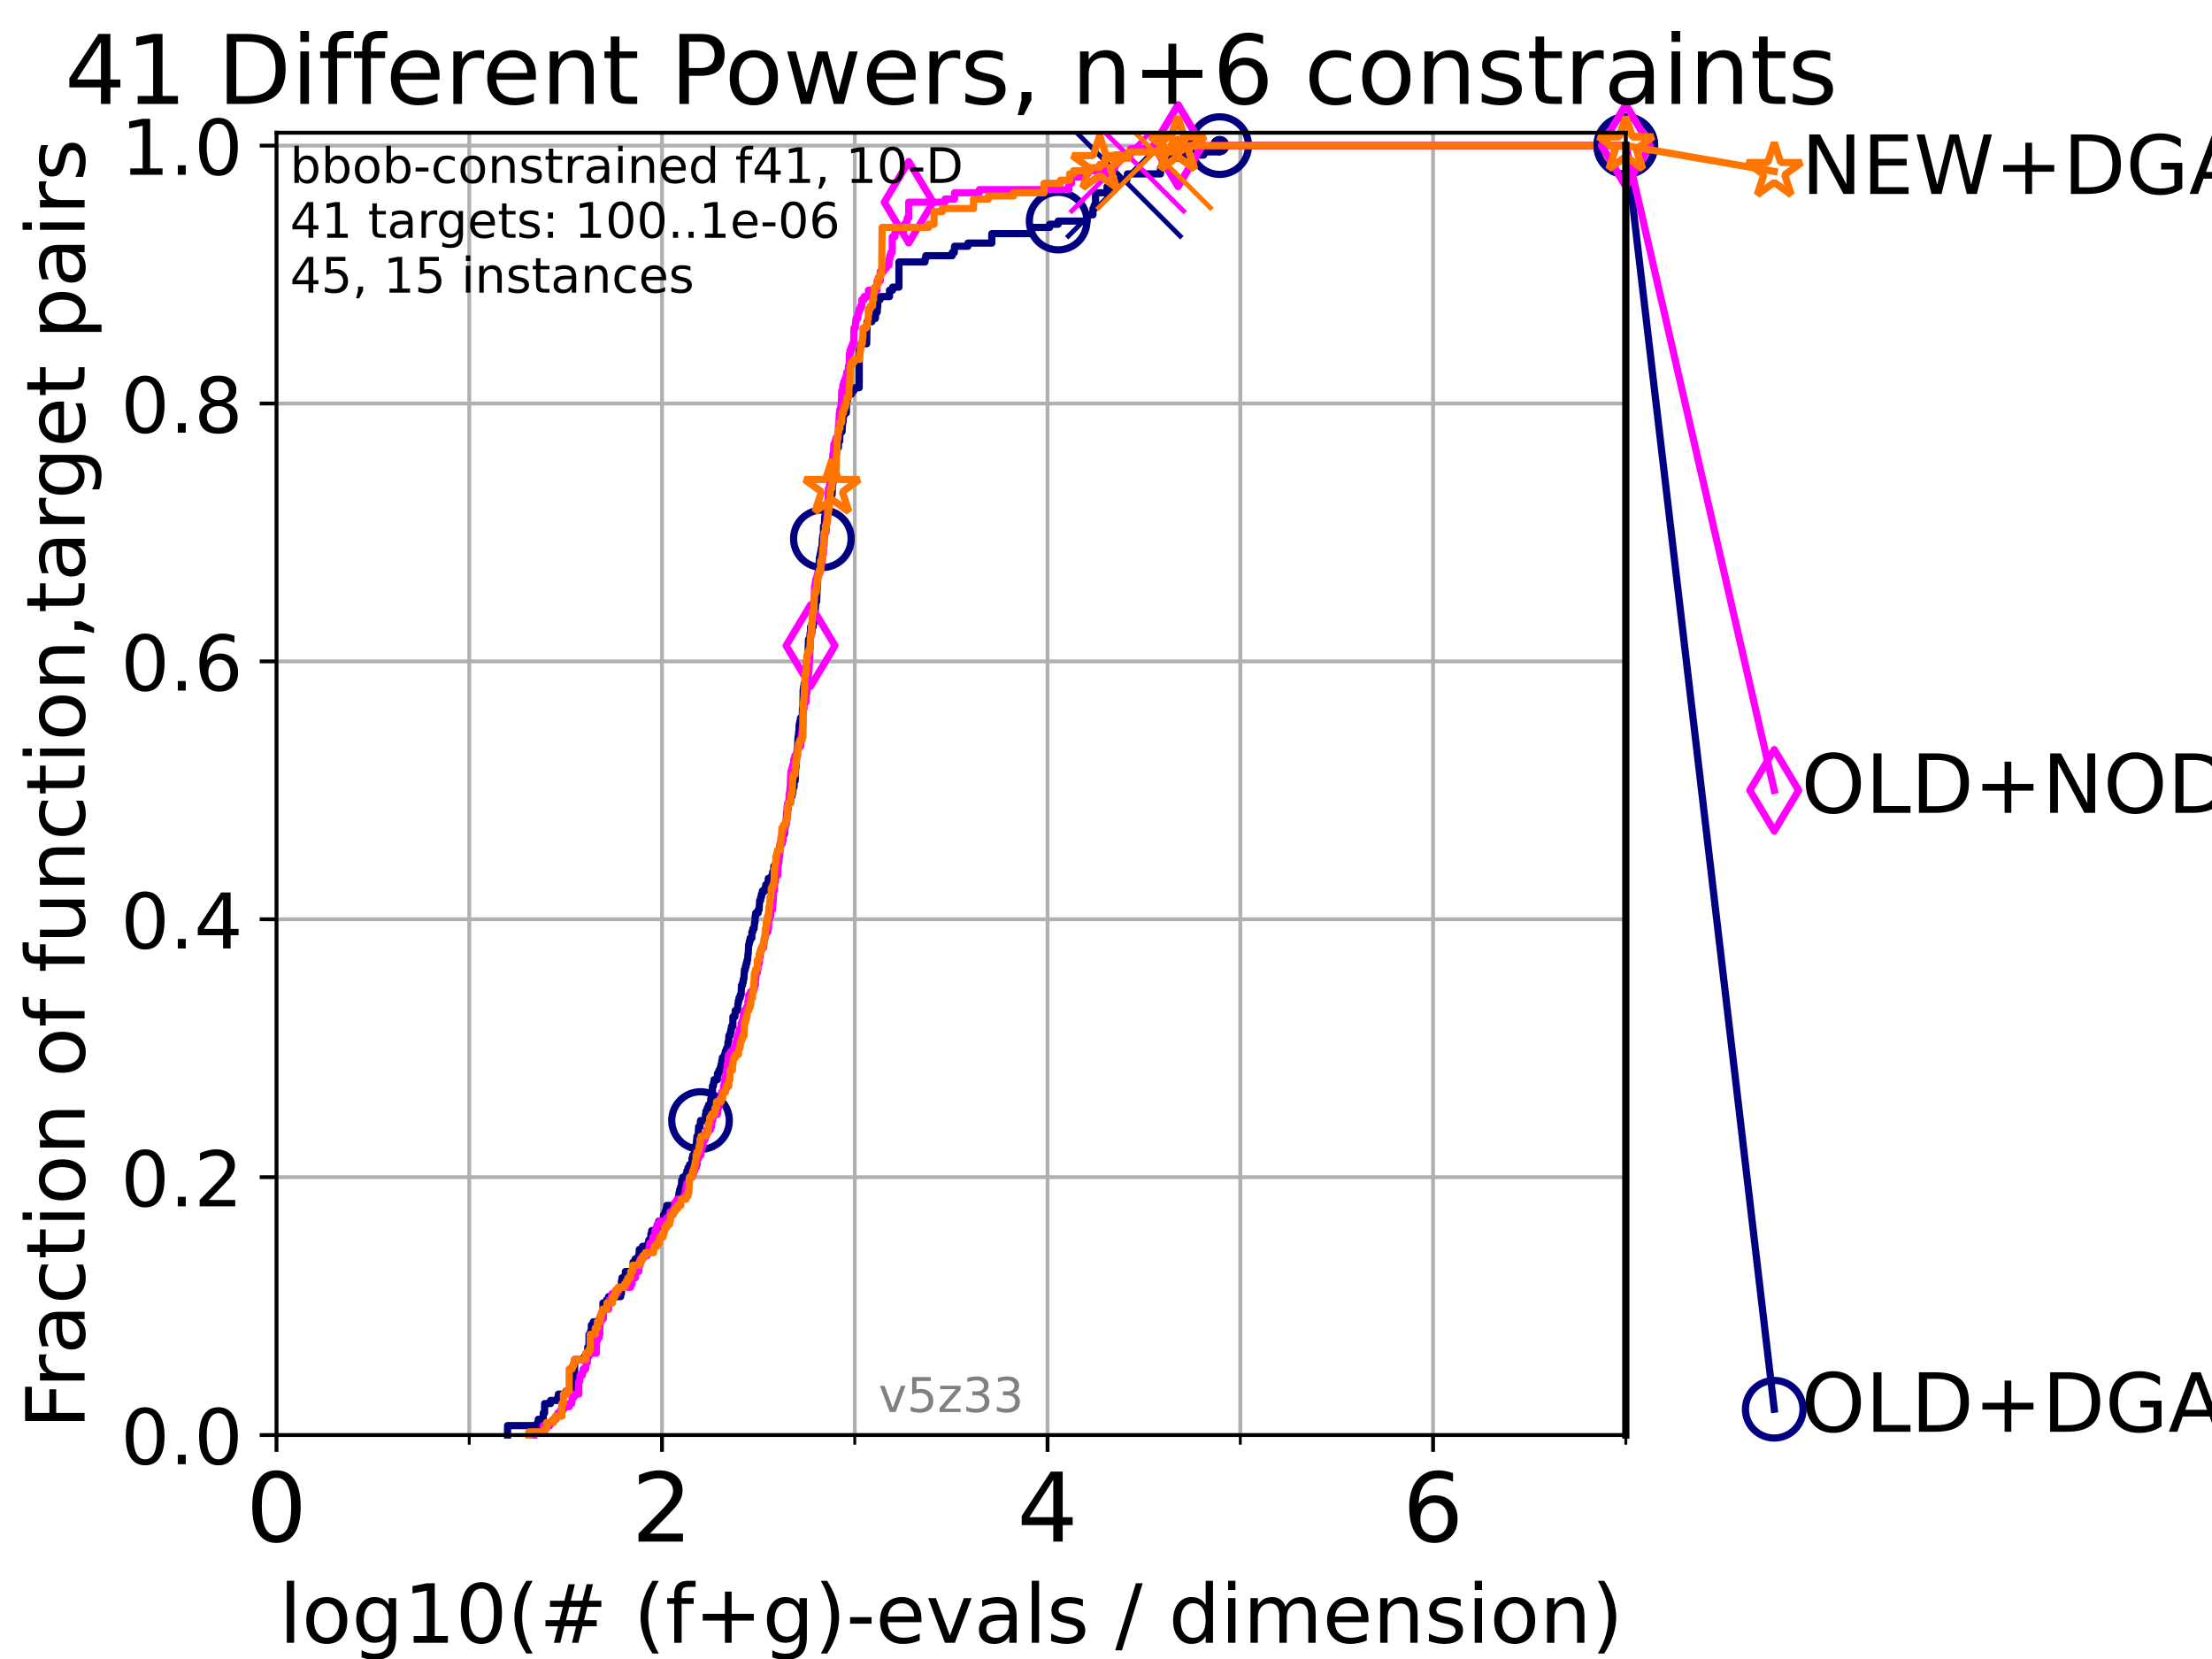 <?xml version="1.0" encoding="utf-8" standalone="no"?>
<!DOCTYPE svg PUBLIC "-//W3C//DTD SVG 1.1//EN"
  "http://www.w3.org/Graphics/SVG/1.1/DTD/svg11.dtd">
<!-- Created with matplotlib (https://matplotlib.org/) -->
<svg height="345.6pt" version="1.1" viewBox="0 0 460.8 345.6" width="460.8pt" xmlns="http://www.w3.org/2000/svg" xmlns:xlink="http://www.w3.org/1999/xlink">
 <defs>
  <style type="text/css">*{stroke-linecap:butt;stroke-linejoin:round;}</style>
 </defs>
 <g id="figure_1">
  <g id="patch_1">
   <path d="M 0 345.6 
L 460.8 345.6 
L 460.8 0 
L 0 0 
z
" style="fill:#ffffff;"/>
  </g>
  <g id="axes_1">
   <g id="patch_2">
    <path d="M 57.6 298.944 
L 338.688 298.944 
L 338.688 27.648 
L 57.6 27.648 
z
" style="fill:#ffffff;"/>
   </g>
   <g id="matplotlib.axis_1">
    <g id="xtick_1">
     <g id="line2d_1">
      <path clip-path="url(#pc442732fd2)" d="M 57.6 298.944 
L 57.6 27.648 
" style="fill:none;stroke:#b0b0b0;stroke-linecap:square;stroke-width:0.8;"/>
     </g>
     <g id="line2d_2">
      <defs>
       <path d="M 0 0 
L 0 3.5 
" id="m1f94441280" style="stroke:#000000;stroke-width:0.8;"/>
      </defs>
      <g>
       <use style="stroke:#000000;stroke-width:0.8;" x="57.6" xlink:href="#m1f94441280" y="298.944"/>
      </g>
     </g>
     <g id="text_1">
      <!-- 0 -->
      <g transform="translate(51.237 321.141)scale(0.2 -0.2)">
       <defs>
        <path d="M 31.781 66.406 
Q 24.172 66.406 20.328 58.906 
Q 16.5 51.422 16.5 36.375 
Q 16.5 21.391 20.328 13.891 
Q 24.172 6.391 31.781 6.391 
Q 39.453 6.391 43.281 13.891 
Q 47.125 21.391 47.125 36.375 
Q 47.125 51.422 43.281 58.906 
Q 39.453 66.406 31.781 66.406 
z
M 31.781 74.219 
Q 44.047 74.219 50.516 64.516 
Q 56.984 54.828 56.984 36.375 
Q 56.984 17.969 50.516 8.266 
Q 44.047 -1.422 31.781 -1.422 
Q 19.531 -1.422 13.062 8.266 
Q 6.594 17.969 6.594 36.375 
Q 6.594 54.828 13.062 64.516 
Q 19.531 74.219 31.781 74.219 
z
" id="DejaVuSans-48"/>
       </defs>
       <use xlink:href="#DejaVuSans-48"/>
      </g>
     </g>
    </g>
    <g id="xtick_2">
     <g id="line2d_3">
      <path clip-path="url(#pc442732fd2)" d="M 137.911 298.944 
L 137.911 27.648 
" style="fill:none;stroke:#b0b0b0;stroke-linecap:square;stroke-width:0.8;"/>
     </g>
     <g id="line2d_4">
      <g>
       <use style="stroke:#000000;stroke-width:0.8;" x="137.911" xlink:href="#m1f94441280" y="298.944"/>
      </g>
     </g>
     <g id="text_2">
      <!-- 2 -->
      <g transform="translate(131.548 321.141)scale(0.2 -0.2)">
       <defs>
        <path d="M 19.188 8.297 
L 53.609 8.297 
L 53.609 0 
L 7.328 0 
L 7.328 8.297 
Q 12.938 14.109 22.625 23.891 
Q 32.328 33.688 34.812 36.531 
Q 39.547 41.844 41.422 45.531 
Q 43.312 49.219 43.312 52.781 
Q 43.312 58.594 39.234 62.25 
Q 35.156 65.922 28.609 65.922 
Q 23.969 65.922 18.812 64.312 
Q 13.672 62.703 7.812 59.422 
L 7.812 69.391 
Q 13.766 71.781 18.938 73 
Q 24.125 74.219 28.422 74.219 
Q 39.75 74.219 46.484 68.547 
Q 53.219 62.891 53.219 53.422 
Q 53.219 48.922 51.531 44.891 
Q 49.859 40.875 45.406 35.406 
Q 44.188 33.984 37.641 27.219 
Q 31.109 20.453 19.188 8.297 
z
" id="DejaVuSans-50"/>
       </defs>
       <use xlink:href="#DejaVuSans-50"/>
      </g>
     </g>
    </g>
    <g id="xtick_3">
     <g id="line2d_5">
      <path clip-path="url(#pc442732fd2)" d="M 218.222 298.944 
L 218.222 27.648 
" style="fill:none;stroke:#b0b0b0;stroke-linecap:square;stroke-width:0.8;"/>
     </g>
     <g id="line2d_6">
      <g>
       <use style="stroke:#000000;stroke-width:0.8;" x="218.222" xlink:href="#m1f94441280" y="298.944"/>
      </g>
     </g>
     <g id="text_3">
      <!-- 4 -->
      <g transform="translate(211.859 321.141)scale(0.2 -0.2)">
       <defs>
        <path d="M 37.797 64.312 
L 12.891 25.391 
L 37.797 25.391 
z
M 35.203 72.906 
L 47.609 72.906 
L 47.609 25.391 
L 58.016 25.391 
L 58.016 17.188 
L 47.609 17.188 
L 47.609 0 
L 37.797 0 
L 37.797 17.188 
L 4.891 17.188 
L 4.891 26.703 
z
" id="DejaVuSans-52"/>
       </defs>
       <use xlink:href="#DejaVuSans-52"/>
      </g>
     </g>
    </g>
    <g id="xtick_4">
     <g id="line2d_7">
      <path clip-path="url(#pc442732fd2)" d="M 298.533 298.944 
L 298.533 27.648 
" style="fill:none;stroke:#b0b0b0;stroke-linecap:square;stroke-width:0.8;"/>
     </g>
     <g id="line2d_8">
      <g>
       <use style="stroke:#000000;stroke-width:0.8;" x="298.533" xlink:href="#m1f94441280" y="298.944"/>
      </g>
     </g>
     <g id="text_4">
      <!-- 6 -->
      <g transform="translate(292.17 321.141)scale(0.2 -0.2)">
       <defs>
        <path d="M 33.016 40.375 
Q 26.375 40.375 22.484 35.828 
Q 18.609 31.297 18.609 23.391 
Q 18.609 15.531 22.484 10.953 
Q 26.375 6.391 33.016 6.391 
Q 39.656 6.391 43.531 10.953 
Q 47.406 15.531 47.406 23.391 
Q 47.406 31.297 43.531 35.828 
Q 39.656 40.375 33.016 40.375 
z
M 52.594 71.297 
L 52.594 62.312 
Q 48.875 64.062 45.094 64.984 
Q 41.312 65.922 37.594 65.922 
Q 27.828 65.922 22.672 59.328 
Q 17.531 52.734 16.797 39.406 
Q 19.672 43.656 24.016 45.922 
Q 28.375 48.188 33.594 48.188 
Q 44.578 48.188 50.953 41.516 
Q 57.328 34.859 57.328 23.391 
Q 57.328 12.156 50.688 5.359 
Q 44.047 -1.422 33.016 -1.422 
Q 20.359 -1.422 13.672 8.266 
Q 6.984 17.969 6.984 36.375 
Q 6.984 53.656 15.188 63.938 
Q 23.391 74.219 37.203 74.219 
Q 40.922 74.219 44.703 73.484 
Q 48.484 72.75 52.594 71.297 
z
" id="DejaVuSans-54"/>
       </defs>
       <use xlink:href="#DejaVuSans-54"/>
      </g>
     </g>
    </g>
    <g id="xtick_5">
     <g id="line2d_9">
      <path clip-path="url(#pc442732fd2)" d="M 97.755 298.944 
L 97.755 27.648 
" style="fill:none;stroke:#b0b0b0;stroke-linecap:square;stroke-width:0.8;"/>
     </g>
     <g id="line2d_10">
      <defs>
       <path d="M 0 0 
L 0 2 
" id="mbc218bd801" style="stroke:#000000;stroke-width:0.6;"/>
      </defs>
      <g>
       <use style="stroke:#000000;stroke-width:0.6;" x="97.755" xlink:href="#mbc218bd801" y="298.944"/>
      </g>
     </g>
    </g>
    <g id="xtick_6">
     <g id="line2d_11">
      <path clip-path="url(#pc442732fd2)" d="M 178.066 298.944 
L 178.066 27.648 
" style="fill:none;stroke:#b0b0b0;stroke-linecap:square;stroke-width:0.8;"/>
     </g>
     <g id="line2d_12">
      <g>
       <use style="stroke:#000000;stroke-width:0.6;" x="178.066" xlink:href="#mbc218bd801" y="298.944"/>
      </g>
     </g>
    </g>
    <g id="xtick_7">
     <g id="line2d_13">
      <path clip-path="url(#pc442732fd2)" d="M 258.377 298.944 
L 258.377 27.648 
" style="fill:none;stroke:#b0b0b0;stroke-linecap:square;stroke-width:0.8;"/>
     </g>
     <g id="line2d_14">
      <g>
       <use style="stroke:#000000;stroke-width:0.6;" x="258.377" xlink:href="#mbc218bd801" y="298.944"/>
      </g>
     </g>
    </g>
    <g id="xtick_8">
     <g id="line2d_15">
      <path clip-path="url(#pc442732fd2)" d="M 338.688 298.944 
L 338.688 27.648 
" style="fill:none;stroke:#b0b0b0;stroke-linecap:square;stroke-width:0.8;"/>
     </g>
     <g id="line2d_16">
      <g>
       <use style="stroke:#000000;stroke-width:0.6;" x="338.688" xlink:href="#mbc218bd801" y="298.944"/>
      </g>
     </g>
    </g>
    <g id="text_5">
     <!-- log10(# (f+g)-evals / dimension) -->
     <g transform="translate(58.145 342.218)scale(0.17 -0.17)">
      <defs>
       <path d="M 9.422 75.984 
L 18.406 75.984 
L 18.406 0 
L 9.422 0 
z
" id="DejaVuSans-108"/>
       <path d="M 30.609 48.391 
Q 23.391 48.391 19.188 42.75 
Q 14.984 37.109 14.984 27.297 
Q 14.984 17.484 19.156 11.844 
Q 23.344 6.203 30.609 6.203 
Q 37.797 6.203 41.984 11.859 
Q 46.188 17.531 46.188 27.297 
Q 46.188 37.016 41.984 42.703 
Q 37.797 48.391 30.609 48.391 
z
M 30.609 56 
Q 42.328 56 49.016 48.375 
Q 55.719 40.766 55.719 27.297 
Q 55.719 13.875 49.016 6.219 
Q 42.328 -1.422 30.609 -1.422 
Q 18.844 -1.422 12.172 6.219 
Q 5.516 13.875 5.516 27.297 
Q 5.516 40.766 12.172 48.375 
Q 18.844 56 30.609 56 
z
" id="DejaVuSans-111"/>
       <path d="M 45.406 27.984 
Q 45.406 37.75 41.375 43.109 
Q 37.359 48.484 30.078 48.484 
Q 22.859 48.484 18.828 43.109 
Q 14.797 37.75 14.797 27.984 
Q 14.797 18.266 18.828 12.891 
Q 22.859 7.516 30.078 7.516 
Q 37.359 7.516 41.375 12.891 
Q 45.406 18.266 45.406 27.984 
z
M 54.391 6.781 
Q 54.391 -7.172 48.188 -13.984 
Q 42 -20.797 29.203 -20.797 
Q 24.469 -20.797 20.266 -20.094 
Q 16.062 -19.391 12.109 -17.922 
L 12.109 -9.188 
Q 16.062 -11.328 19.922 -12.344 
Q 23.781 -13.375 27.781 -13.375 
Q 36.625 -13.375 41.016 -8.766 
Q 45.406 -4.156 45.406 5.172 
L 45.406 9.625 
Q 42.625 4.781 38.281 2.391 
Q 33.938 0 27.875 0 
Q 17.828 0 11.672 7.656 
Q 5.516 15.328 5.516 27.984 
Q 5.516 40.672 11.672 48.328 
Q 17.828 56 27.875 56 
Q 33.938 56 38.281 53.609 
Q 42.625 51.219 45.406 46.391 
L 45.406 54.688 
L 54.391 54.688 
z
" id="DejaVuSans-103"/>
       <path d="M 12.406 8.297 
L 28.516 8.297 
L 28.516 63.922 
L 10.984 60.406 
L 10.984 69.391 
L 28.422 72.906 
L 38.281 72.906 
L 38.281 8.297 
L 54.391 8.297 
L 54.391 0 
L 12.406 0 
z
" id="DejaVuSans-49"/>
       <path d="M 31 75.875 
Q 24.469 64.656 21.281 53.656 
Q 18.109 42.672 18.109 31.391 
Q 18.109 20.125 21.312 9.062 
Q 24.516 -2 31 -13.188 
L 23.188 -13.188 
Q 15.875 -1.703 12.234 9.375 
Q 8.594 20.453 8.594 31.391 
Q 8.594 42.281 12.203 53.312 
Q 15.828 64.359 23.188 75.875 
z
" id="DejaVuSans-40"/>
       <path d="M 51.125 44 
L 36.922 44 
L 32.812 27.688 
L 47.125 27.688 
z
M 43.797 71.781 
L 38.719 51.516 
L 52.984 51.516 
L 58.109 71.781 
L 65.922 71.781 
L 60.891 51.516 
L 76.125 51.516 
L 76.125 44 
L 58.984 44 
L 54.984 27.688 
L 70.516 27.688 
L 70.516 20.219 
L 53.078 20.219 
L 48 0 
L 40.188 0 
L 45.219 20.219 
L 30.906 20.219 
L 25.875 0 
L 18.016 0 
L 23.094 20.219 
L 7.719 20.219 
L 7.719 27.688 
L 24.906 27.688 
L 29 44 
L 13.281 44 
L 13.281 51.516 
L 30.906 51.516 
L 35.891 71.781 
z
" id="DejaVuSans-35"/>
       <path id="DejaVuSans-32"/>
       <path d="M 37.109 75.984 
L 37.109 68.5 
L 28.516 68.5 
Q 23.688 68.5 21.797 66.547 
Q 19.922 64.594 19.922 59.516 
L 19.922 54.688 
L 34.719 54.688 
L 34.719 47.703 
L 19.922 47.703 
L 19.922 0 
L 10.891 0 
L 10.891 47.703 
L 2.297 47.703 
L 2.297 54.688 
L 10.891 54.688 
L 10.891 58.5 
Q 10.891 67.625 15.141 71.797 
Q 19.391 75.984 28.609 75.984 
z
" id="DejaVuSans-102"/>
       <path d="M 46 62.703 
L 46 35.5 
L 73.188 35.5 
L 73.188 27.203 
L 46 27.203 
L 46 0 
L 37.797 0 
L 37.797 27.203 
L 10.594 27.203 
L 10.594 35.5 
L 37.797 35.5 
L 37.797 62.703 
z
" id="DejaVuSans-43"/>
       <path d="M 8.016 75.875 
L 15.828 75.875 
Q 23.141 64.359 26.781 53.312 
Q 30.422 42.281 30.422 31.391 
Q 30.422 20.453 26.781 9.375 
Q 23.141 -1.703 15.828 -13.188 
L 8.016 -13.188 
Q 14.5 -2 17.703 9.062 
Q 20.906 20.125 20.906 31.391 
Q 20.906 42.672 17.703 53.656 
Q 14.5 64.656 8.016 75.875 
z
" id="DejaVuSans-41"/>
       <path d="M 4.891 31.391 
L 31.203 31.391 
L 31.203 23.391 
L 4.891 23.391 
z
" id="DejaVuSans-45"/>
       <path d="M 56.203 29.594 
L 56.203 25.203 
L 14.891 25.203 
Q 15.484 15.922 20.484 11.062 
Q 25.484 6.203 34.422 6.203 
Q 39.594 6.203 44.453 7.469 
Q 49.312 8.734 54.109 11.281 
L 54.109 2.781 
Q 49.266 0.734 44.188 -0.344 
Q 39.109 -1.422 33.891 -1.422 
Q 20.797 -1.422 13.156 6.188 
Q 5.516 13.812 5.516 26.812 
Q 5.516 40.234 12.766 48.109 
Q 20.016 56 32.328 56 
Q 43.359 56 49.781 48.891 
Q 56.203 41.797 56.203 29.594 
z
M 47.219 32.234 
Q 47.125 39.594 43.094 43.984 
Q 39.062 48.391 32.422 48.391 
Q 24.906 48.391 20.391 44.141 
Q 15.875 39.891 15.188 32.172 
z
" id="DejaVuSans-101"/>
       <path d="M 2.984 54.688 
L 12.5 54.688 
L 29.594 8.797 
L 46.688 54.688 
L 56.203 54.688 
L 35.688 0 
L 23.484 0 
z
" id="DejaVuSans-118"/>
       <path d="M 34.281 27.484 
Q 23.391 27.484 19.188 25 
Q 14.984 22.516 14.984 16.5 
Q 14.984 11.719 18.141 8.906 
Q 21.297 6.109 26.703 6.109 
Q 34.188 6.109 38.703 11.406 
Q 43.219 16.703 43.219 25.484 
L 43.219 27.484 
z
M 52.203 31.203 
L 52.203 0 
L 43.219 0 
L 43.219 8.297 
Q 40.141 3.328 35.547 0.953 
Q 30.953 -1.422 24.312 -1.422 
Q 15.922 -1.422 10.953 3.297 
Q 6 8.016 6 15.922 
Q 6 25.141 12.172 29.828 
Q 18.359 34.516 30.609 34.516 
L 43.219 34.516 
L 43.219 35.406 
Q 43.219 41.609 39.141 45 
Q 35.062 48.391 27.688 48.391 
Q 23 48.391 18.547 47.266 
Q 14.109 46.141 10.016 43.891 
L 10.016 52.203 
Q 14.938 54.109 19.578 55.047 
Q 24.219 56 28.609 56 
Q 40.484 56 46.344 49.844 
Q 52.203 43.703 52.203 31.203 
z
" id="DejaVuSans-97"/>
       <path d="M 44.281 53.078 
L 44.281 44.578 
Q 40.484 46.531 36.375 47.5 
Q 32.281 48.484 27.875 48.484 
Q 21.188 48.484 17.844 46.438 
Q 14.5 44.391 14.5 40.281 
Q 14.5 37.156 16.891 35.375 
Q 19.281 33.594 26.516 31.984 
L 29.594 31.297 
Q 39.156 29.25 43.188 25.516 
Q 47.219 21.781 47.219 15.094 
Q 47.219 7.469 41.188 3.016 
Q 35.156 -1.422 24.609 -1.422 
Q 20.219 -1.422 15.453 -0.562 
Q 10.688 0.297 5.422 2 
L 5.422 11.281 
Q 10.406 8.688 15.234 7.391 
Q 20.062 6.109 24.812 6.109 
Q 31.156 6.109 34.562 8.281 
Q 37.984 10.453 37.984 14.406 
Q 37.984 18.062 35.516 20.016 
Q 33.062 21.969 24.703 23.781 
L 21.578 24.516 
Q 13.234 26.266 9.516 29.906 
Q 5.812 33.547 5.812 39.891 
Q 5.812 47.609 11.281 51.797 
Q 16.75 56 26.812 56 
Q 31.781 56 36.172 55.266 
Q 40.578 54.547 44.281 53.078 
z
" id="DejaVuSans-115"/>
       <path d="M 25.391 72.906 
L 33.688 72.906 
L 8.297 -9.281 
L 0 -9.281 
z
" id="DejaVuSans-47"/>
       <path d="M 45.406 46.391 
L 45.406 75.984 
L 54.391 75.984 
L 54.391 0 
L 45.406 0 
L 45.406 8.203 
Q 42.578 3.328 38.25 0.953 
Q 33.938 -1.422 27.875 -1.422 
Q 17.969 -1.422 11.734 6.484 
Q 5.516 14.406 5.516 27.297 
Q 5.516 40.188 11.734 48.094 
Q 17.969 56 27.875 56 
Q 33.938 56 38.25 53.625 
Q 42.578 51.266 45.406 46.391 
z
M 14.797 27.297 
Q 14.797 17.391 18.875 11.75 
Q 22.953 6.109 30.078 6.109 
Q 37.203 6.109 41.297 11.75 
Q 45.406 17.391 45.406 27.297 
Q 45.406 37.203 41.297 42.844 
Q 37.203 48.484 30.078 48.484 
Q 22.953 48.484 18.875 42.844 
Q 14.797 37.203 14.797 27.297 
z
" id="DejaVuSans-100"/>
       <path d="M 9.422 54.688 
L 18.406 54.688 
L 18.406 0 
L 9.422 0 
z
M 9.422 75.984 
L 18.406 75.984 
L 18.406 64.594 
L 9.422 64.594 
z
" id="DejaVuSans-105"/>
       <path d="M 52 44.188 
Q 55.375 50.25 60.062 53.125 
Q 64.75 56 71.094 56 
Q 79.641 56 84.281 50.016 
Q 88.922 44.047 88.922 33.016 
L 88.922 0 
L 79.891 0 
L 79.891 32.719 
Q 79.891 40.578 77.094 44.375 
Q 74.312 48.188 68.609 48.188 
Q 61.625 48.188 57.562 43.547 
Q 53.516 38.922 53.516 30.906 
L 53.516 0 
L 44.484 0 
L 44.484 32.719 
Q 44.484 40.625 41.703 44.406 
Q 38.922 48.188 33.109 48.188 
Q 26.219 48.188 22.156 43.531 
Q 18.109 38.875 18.109 30.906 
L 18.109 0 
L 9.078 0 
L 9.078 54.688 
L 18.109 54.688 
L 18.109 46.188 
Q 21.188 51.219 25.484 53.609 
Q 29.781 56 35.688 56 
Q 41.656 56 45.828 52.969 
Q 50 49.953 52 44.188 
z
" id="DejaVuSans-109"/>
       <path d="M 54.891 33.016 
L 54.891 0 
L 45.906 0 
L 45.906 32.719 
Q 45.906 40.484 42.875 44.328 
Q 39.844 48.188 33.797 48.188 
Q 26.516 48.188 22.312 43.547 
Q 18.109 38.922 18.109 30.906 
L 18.109 0 
L 9.078 0 
L 9.078 54.688 
L 18.109 54.688 
L 18.109 46.188 
Q 21.344 51.125 25.703 53.562 
Q 30.078 56 35.797 56 
Q 45.219 56 50.047 50.172 
Q 54.891 44.344 54.891 33.016 
z
" id="DejaVuSans-110"/>
      </defs>
      <use xlink:href="#DejaVuSans-108"/>
      <use x="27.783" xlink:href="#DejaVuSans-111"/>
      <use x="88.965" xlink:href="#DejaVuSans-103"/>
      <use x="152.441" xlink:href="#DejaVuSans-49"/>
      <use x="216.064" xlink:href="#DejaVuSans-48"/>
      <use x="279.688" xlink:href="#DejaVuSans-40"/>
      <use x="318.701" xlink:href="#DejaVuSans-35"/>
      <use x="402.49" xlink:href="#DejaVuSans-32"/>
      <use x="434.277" xlink:href="#DejaVuSans-40"/>
      <use x="473.291" xlink:href="#DejaVuSans-102"/>
      <use x="508.496" xlink:href="#DejaVuSans-43"/>
      <use x="592.285" xlink:href="#DejaVuSans-103"/>
      <use x="655.762" xlink:href="#DejaVuSans-41"/>
      <use x="694.775" xlink:href="#DejaVuSans-45"/>
      <use x="730.859" xlink:href="#DejaVuSans-101"/>
      <use x="792.383" xlink:href="#DejaVuSans-118"/>
      <use x="851.562" xlink:href="#DejaVuSans-97"/>
      <use x="912.842" xlink:href="#DejaVuSans-108"/>
      <use x="940.625" xlink:href="#DejaVuSans-115"/>
      <use x="992.725" xlink:href="#DejaVuSans-32"/>
      <use x="1024.512" xlink:href="#DejaVuSans-47"/>
      <use x="1058.203" xlink:href="#DejaVuSans-32"/>
      <use x="1089.99" xlink:href="#DejaVuSans-100"/>
      <use x="1153.467" xlink:href="#DejaVuSans-105"/>
      <use x="1181.25" xlink:href="#DejaVuSans-109"/>
      <use x="1278.662" xlink:href="#DejaVuSans-101"/>
      <use x="1340.186" xlink:href="#DejaVuSans-110"/>
      <use x="1403.564" xlink:href="#DejaVuSans-115"/>
      <use x="1455.664" xlink:href="#DejaVuSans-105"/>
      <use x="1483.447" xlink:href="#DejaVuSans-111"/>
      <use x="1544.629" xlink:href="#DejaVuSans-110"/>
      <use x="1608.008" xlink:href="#DejaVuSans-41"/>
     </g>
    </g>
   </g>
   <g id="matplotlib.axis_2">
    <g id="ytick_1">
     <g id="line2d_17">
      <path clip-path="url(#pc442732fd2)" d="M 57.6 298.944 
L 338.688 298.944 
" style="fill:none;stroke:#b0b0b0;stroke-linecap:square;stroke-width:0.8;"/>
     </g>
     <g id="line2d_18">
      <defs>
       <path d="M 0 0 
L -3.5 0 
" id="mb53f27b55f" style="stroke:#000000;stroke-width:0.8;"/>
      </defs>
      <g>
       <use style="stroke:#000000;stroke-width:0.8;" x="57.6" xlink:href="#mb53f27b55f" y="298.944"/>
      </g>
     </g>
     <g id="text_6">
      <!-- 0.0 -->
      <g transform="translate(25.155 305.023)scale(0.16 -0.16)">
       <defs>
        <path d="M 10.688 12.406 
L 21 12.406 
L 21 0 
L 10.688 0 
z
" id="DejaVuSans-46"/>
       </defs>
       <use xlink:href="#DejaVuSans-48"/>
       <use x="63.623" xlink:href="#DejaVuSans-46"/>
       <use x="95.41" xlink:href="#DejaVuSans-48"/>
      </g>
     </g>
    </g>
    <g id="ytick_2">
     <g id="line2d_19">
      <path clip-path="url(#pc442732fd2)" d="M 57.6 245.222 
L 338.688 245.222 
" style="fill:none;stroke:#b0b0b0;stroke-linecap:square;stroke-width:0.8;"/>
     </g>
     <g id="line2d_20">
      <g>
       <use style="stroke:#000000;stroke-width:0.8;" x="57.6" xlink:href="#mb53f27b55f" y="245.222"/>
      </g>
     </g>
     <g id="text_7">
      <!-- 0.2 -->
      <g transform="translate(25.155 251.301)scale(0.16 -0.16)">
       <use xlink:href="#DejaVuSans-48"/>
       <use x="63.623" xlink:href="#DejaVuSans-46"/>
       <use x="95.41" xlink:href="#DejaVuSans-50"/>
      </g>
     </g>
    </g>
    <g id="ytick_3">
     <g id="line2d_21">
      <path clip-path="url(#pc442732fd2)" d="M 57.6 191.5 
L 338.688 191.5 
" style="fill:none;stroke:#b0b0b0;stroke-linecap:square;stroke-width:0.8;"/>
     </g>
     <g id="line2d_22">
      <g>
       <use style="stroke:#000000;stroke-width:0.8;" x="57.6" xlink:href="#mb53f27b55f" y="191.5"/>
      </g>
     </g>
     <g id="text_8">
      <!-- 0.4 -->
      <g transform="translate(25.155 197.579)scale(0.16 -0.16)">
       <use xlink:href="#DejaVuSans-48"/>
       <use x="63.623" xlink:href="#DejaVuSans-46"/>
       <use x="95.41" xlink:href="#DejaVuSans-52"/>
      </g>
     </g>
    </g>
    <g id="ytick_4">
     <g id="line2d_23">
      <path clip-path="url(#pc442732fd2)" d="M 57.6 137.778 
L 338.688 137.778 
" style="fill:none;stroke:#b0b0b0;stroke-linecap:square;stroke-width:0.8;"/>
     </g>
     <g id="line2d_24">
      <g>
       <use style="stroke:#000000;stroke-width:0.8;" x="57.6" xlink:href="#mb53f27b55f" y="137.778"/>
      </g>
     </g>
     <g id="text_9">
      <!-- 0.6 -->
      <g transform="translate(25.155 143.857)scale(0.16 -0.16)">
       <use xlink:href="#DejaVuSans-48"/>
       <use x="63.623" xlink:href="#DejaVuSans-46"/>
       <use x="95.41" xlink:href="#DejaVuSans-54"/>
      </g>
     </g>
    </g>
    <g id="ytick_5">
     <g id="line2d_25">
      <path clip-path="url(#pc442732fd2)" d="M 57.6 84.056 
L 338.688 84.056 
" style="fill:none;stroke:#b0b0b0;stroke-linecap:square;stroke-width:0.8;"/>
     </g>
     <g id="line2d_26">
      <g>
       <use style="stroke:#000000;stroke-width:0.8;" x="57.6" xlink:href="#mb53f27b55f" y="84.056"/>
      </g>
     </g>
     <g id="text_10">
      <!-- 0.8 -->
      <g transform="translate(25.155 90.135)scale(0.16 -0.16)">
       <defs>
        <path d="M 31.781 34.625 
Q 24.75 34.625 20.719 30.859 
Q 16.703 27.094 16.703 20.516 
Q 16.703 13.922 20.719 10.156 
Q 24.75 6.391 31.781 6.391 
Q 38.812 6.391 42.859 10.172 
Q 46.922 13.969 46.922 20.516 
Q 46.922 27.094 42.891 30.859 
Q 38.875 34.625 31.781 34.625 
z
M 21.922 38.812 
Q 15.578 40.375 12.031 44.719 
Q 8.5 49.078 8.5 55.328 
Q 8.5 64.062 14.719 69.141 
Q 20.953 74.219 31.781 74.219 
Q 42.672 74.219 48.875 69.141 
Q 55.078 64.062 55.078 55.328 
Q 55.078 49.078 51.531 44.719 
Q 48 40.375 41.703 38.812 
Q 48.828 37.156 52.797 32.312 
Q 56.781 27.484 56.781 20.516 
Q 56.781 9.906 50.312 4.234 
Q 43.844 -1.422 31.781 -1.422 
Q 19.734 -1.422 13.25 4.234 
Q 6.781 9.906 6.781 20.516 
Q 6.781 27.484 10.781 32.312 
Q 14.797 37.156 21.922 38.812 
z
M 18.312 54.391 
Q 18.312 48.734 21.844 45.562 
Q 25.391 42.391 31.781 42.391 
Q 38.141 42.391 41.719 45.562 
Q 45.312 48.734 45.312 54.391 
Q 45.312 60.062 41.719 63.234 
Q 38.141 66.406 31.781 66.406 
Q 25.391 66.406 21.844 63.234 
Q 18.312 60.062 18.312 54.391 
z
" id="DejaVuSans-56"/>
       </defs>
       <use xlink:href="#DejaVuSans-48"/>
       <use x="63.623" xlink:href="#DejaVuSans-46"/>
       <use x="95.41" xlink:href="#DejaVuSans-56"/>
      </g>
     </g>
    </g>
    <g id="ytick_6">
     <g id="line2d_27">
      <path clip-path="url(#pc442732fd2)" d="M 57.6 30.334 
L 338.688 30.334 
" style="fill:none;stroke:#b0b0b0;stroke-linecap:square;stroke-width:0.8;"/>
     </g>
     <g id="line2d_28">
      <g>
       <use style="stroke:#000000;stroke-width:0.8;" x="57.6" xlink:href="#mb53f27b55f" y="30.334"/>
      </g>
     </g>
     <g id="text_11">
      <!-- 1.0 -->
      <g transform="translate(25.155 36.413)scale(0.16 -0.16)">
       <use xlink:href="#DejaVuSans-49"/>
       <use x="63.623" xlink:href="#DejaVuSans-46"/>
       <use x="95.41" xlink:href="#DejaVuSans-48"/>
      </g>
     </g>
    </g>
    <g id="text_12">
     <!-- Fraction of function,target pairs -->
     <g transform="translate(17.62 297.681)rotate(-90)scale(0.17 -0.17)">
      <defs>
       <path d="M 9.812 72.906 
L 51.703 72.906 
L 51.703 64.594 
L 19.672 64.594 
L 19.672 43.109 
L 48.578 43.109 
L 48.578 34.812 
L 19.672 34.812 
L 19.672 0 
L 9.812 0 
z
" id="DejaVuSans-70"/>
       <path d="M 41.109 46.297 
Q 39.594 47.172 37.812 47.578 
Q 36.031 48 33.891 48 
Q 26.266 48 22.188 43.047 
Q 18.109 38.094 18.109 28.812 
L 18.109 0 
L 9.078 0 
L 9.078 54.688 
L 18.109 54.688 
L 18.109 46.188 
Q 20.953 51.172 25.484 53.578 
Q 30.031 56 36.531 56 
Q 37.453 56 38.578 55.875 
Q 39.703 55.766 41.062 55.516 
z
" id="DejaVuSans-114"/>
       <path d="M 48.781 52.594 
L 48.781 44.188 
Q 44.969 46.297 41.141 47.344 
Q 37.312 48.391 33.406 48.391 
Q 24.656 48.391 19.812 42.844 
Q 14.984 37.312 14.984 27.297 
Q 14.984 17.281 19.812 11.734 
Q 24.656 6.203 33.406 6.203 
Q 37.312 6.203 41.141 7.25 
Q 44.969 8.297 48.781 10.406 
L 48.781 2.094 
Q 45.016 0.344 40.984 -0.531 
Q 36.969 -1.422 32.422 -1.422 
Q 20.062 -1.422 12.781 6.344 
Q 5.516 14.109 5.516 27.297 
Q 5.516 40.672 12.859 48.328 
Q 20.219 56 33.016 56 
Q 37.156 56 41.109 55.141 
Q 45.062 54.297 48.781 52.594 
z
" id="DejaVuSans-99"/>
       <path d="M 18.312 70.219 
L 18.312 54.688 
L 36.812 54.688 
L 36.812 47.703 
L 18.312 47.703 
L 18.312 18.016 
Q 18.312 11.328 20.141 9.422 
Q 21.969 7.516 27.594 7.516 
L 36.812 7.516 
L 36.812 0 
L 27.594 0 
Q 17.188 0 13.234 3.875 
Q 9.281 7.766 9.281 18.016 
L 9.281 47.703 
L 2.688 47.703 
L 2.688 54.688 
L 9.281 54.688 
L 9.281 70.219 
z
" id="DejaVuSans-116"/>
       <path d="M 8.5 21.578 
L 8.5 54.688 
L 17.484 54.688 
L 17.484 21.922 
Q 17.484 14.156 20.5 10.266 
Q 23.531 6.391 29.594 6.391 
Q 36.859 6.391 41.078 11.031 
Q 45.312 15.672 45.312 23.688 
L 45.312 54.688 
L 54.297 54.688 
L 54.297 0 
L 45.312 0 
L 45.312 8.406 
Q 42.047 3.422 37.719 1 
Q 33.406 -1.422 27.688 -1.422 
Q 18.266 -1.422 13.375 4.438 
Q 8.5 10.297 8.5 21.578 
z
M 31.109 56 
z
" id="DejaVuSans-117"/>
       <path d="M 11.719 12.406 
L 22.016 12.406 
L 22.016 4 
L 14.016 -11.625 
L 7.719 -11.625 
L 11.719 4 
z
" id="DejaVuSans-44"/>
       <path d="M 18.109 8.203 
L 18.109 -20.797 
L 9.078 -20.797 
L 9.078 54.688 
L 18.109 54.688 
L 18.109 46.391 
Q 20.953 51.266 25.266 53.625 
Q 29.594 56 35.594 56 
Q 45.562 56 51.781 48.094 
Q 58.016 40.188 58.016 27.297 
Q 58.016 14.406 51.781 6.484 
Q 45.562 -1.422 35.594 -1.422 
Q 29.594 -1.422 25.266 0.953 
Q 20.953 3.328 18.109 8.203 
z
M 48.688 27.297 
Q 48.688 37.203 44.609 42.844 
Q 40.531 48.484 33.406 48.484 
Q 26.266 48.484 22.188 42.844 
Q 18.109 37.203 18.109 27.297 
Q 18.109 17.391 22.188 11.75 
Q 26.266 6.109 33.406 6.109 
Q 40.531 6.109 44.609 11.75 
Q 48.688 17.391 48.688 27.297 
z
" id="DejaVuSans-112"/>
      </defs>
      <use xlink:href="#DejaVuSans-70"/>
      <use x="50.27" xlink:href="#DejaVuSans-114"/>
      <use x="91.383" xlink:href="#DejaVuSans-97"/>
      <use x="152.662" xlink:href="#DejaVuSans-99"/>
      <use x="207.643" xlink:href="#DejaVuSans-116"/>
      <use x="246.852" xlink:href="#DejaVuSans-105"/>
      <use x="274.635" xlink:href="#DejaVuSans-111"/>
      <use x="335.816" xlink:href="#DejaVuSans-110"/>
      <use x="399.195" xlink:href="#DejaVuSans-32"/>
      <use x="430.982" xlink:href="#DejaVuSans-111"/>
      <use x="492.164" xlink:href="#DejaVuSans-102"/>
      <use x="527.369" xlink:href="#DejaVuSans-32"/>
      <use x="559.156" xlink:href="#DejaVuSans-102"/>
      <use x="594.361" xlink:href="#DejaVuSans-117"/>
      <use x="657.74" xlink:href="#DejaVuSans-110"/>
      <use x="721.119" xlink:href="#DejaVuSans-99"/>
      <use x="776.1" xlink:href="#DejaVuSans-116"/>
      <use x="815.309" xlink:href="#DejaVuSans-105"/>
      <use x="843.092" xlink:href="#DejaVuSans-111"/>
      <use x="904.273" xlink:href="#DejaVuSans-110"/>
      <use x="967.652" xlink:href="#DejaVuSans-44"/>
      <use x="999.439" xlink:href="#DejaVuSans-116"/>
      <use x="1038.648" xlink:href="#DejaVuSans-97"/>
      <use x="1099.928" xlink:href="#DejaVuSans-114"/>
      <use x="1139.291" xlink:href="#DejaVuSans-103"/>
      <use x="1202.768" xlink:href="#DejaVuSans-101"/>
      <use x="1264.291" xlink:href="#DejaVuSans-116"/>
      <use x="1303.5" xlink:href="#DejaVuSans-32"/>
      <use x="1335.287" xlink:href="#DejaVuSans-112"/>
      <use x="1398.764" xlink:href="#DejaVuSans-97"/>
      <use x="1460.043" xlink:href="#DejaVuSans-105"/>
      <use x="1487.826" xlink:href="#DejaVuSans-114"/>
      <use x="1528.939" xlink:href="#DejaVuSans-115"/>
     </g>
    </g>
   </g>
   <g id="line2d_29">
    <defs>
     <path d="M 0 1.5 
C 0.398 1.5 0.779 1.342 1.061 1.061 
C 1.342 0.779 1.5 0.398 1.5 0 
C 1.5 -0.398 1.342 -0.779 1.061 -1.061 
C 0.779 -1.342 0.398 -1.5 0 -1.5 
C -0.398 -1.5 -0.779 -1.342 -1.061 -1.061 
C -1.342 -0.779 -1.5 -0.398 -1.5 0 
C -1.5 0.398 -1.342 0.779 -1.061 1.061 
C -0.779 1.342 -0.398 1.5 0 1.5 
z
" id="md5ce9876b0" style="stroke:#000080;"/>
    </defs>
    <g>
     <use style="fill:#000080;stroke:#000080;" x="254.084" xlink:href="#md5ce9876b0" y="30.334"/>
     <use style="fill:#000080;stroke:#000080;" x="254.084" xlink:href="#md5ce9876b0" y="30.334"/>
    </g>
   </g>
   <g id="line2d_30">
    <path d="M 105.733 298.944 
L 105.733 296.979 
L 111.975 296.979 
L 111.975 296.323 
L 112.128 296.323 
L 112.128 295.668 
L 113.168 295.668 
L 113.168 294.358 
L 113.454 294.358 
L 113.454 292.393 
L 114.685 292.393 
L 114.685 291.737 
L 116.203 291.737 
L 116.203 291.082 
L 116.323 291.082 
L 116.323 290.427 
L 117.931 290.427 
L 117.931 289.772 
L 119.097 289.772 
L 119.097 287.151 
L 119.702 287.151 
L 119.702 283.22 
L 121.756 283.22 
L 121.756 282.565 
L 122.447 282.565 
L 122.447 280.6 
L 122.699 280.6 
L 122.699 277.979 
L 123.03 277.979 
L 123.03 277.324 
L 123.193 277.324 
L 123.193 276.014 
L 123.594 276.014 
L 123.594 275.359 
L 124.892 275.359 
L 124.892 274.704 
L 125.612 274.704 
L 125.612 271.428 
L 126.372 271.428 
L 126.372 270.773 
L 126.773 270.773 
L 126.773 270.118 
L 129.291 270.118 
L 129.291 269.462 
L 129.461 269.462 
L 129.461 266.842 
L 129.574 266.842 
L 129.574 266.187 
L 130.182 266.187 
L 130.291 264.876 
L 131.79 264.876 
L 131.889 262.911 
L 132.327 262.911 
L 132.327 262.256 
L 132.987 262.256 
L 132.987 261.601 
L 133.125 261.601 
L 133.171 260.29 
L 133.844 260.29 
L 133.844 259.635 
L 134.994 259.635 
L 134.994 258.98 
L 135.159 258.98 
L 135.159 258.325 
L 135.562 258.325 
L 135.602 257.015 
L 135.761 257.015 
L 135.761 256.36 
L 136.72 256.36 
L 136.72 255.704 
L 137.126 255.704 
L 137.235 254.394 
L 138.119 254.394 
L 138.222 253.084 
L 138.528 253.084 
L 138.528 252.429 
L 138.762 252.429 
L 138.762 251.773 
L 138.894 251.773 
L 138.894 251.118 
L 140.856 251.118 
L 140.856 250.463 
L 141.293 250.463 
L 141.35 249.153 
L 141.436 249.153 
L 141.436 248.498 
L 141.578 248.498 
L 141.578 247.843 
L 141.802 247.843 
L 141.802 247.187 
L 141.969 247.187 
L 141.997 245.877 
L 142.243 245.877 
L 142.243 245.222 
L 142.91 245.222 
L 142.91 244.567 
L 143.093 244.567 
L 143.093 243.912 
L 143.324 243.912 
L 143.324 243.257 
L 143.654 243.257 
L 143.654 242.601 
L 144.148 242.601 
L 144.148 241.291 
L 144.318 241.291 
L 144.318 240.636 
L 144.701 240.636 
L 144.701 239.981 
L 144.842 239.981 
L 144.865 238.671 
L 145.028 238.671 
L 145.121 237.36 
L 145.19 237.36 
L 145.19 236.705 
L 145.441 236.705 
L 145.531 234.74 
L 145.822 234.74 
L 145.932 233.429 
L 146.937 233.429 
L 146.958 232.119 
L 147.062 232.119 
L 147.062 231.464 
L 147.328 231.464 
L 147.328 230.809 
L 147.61 230.809 
L 147.61 230.154 
L 147.986 230.154 
L 148.084 228.843 
L 148.277 228.843 
L 148.373 227.533 
L 148.412 227.533 
L 148.412 226.223 
L 148.62 226.223 
L 148.62 225.568 
L 148.752 225.568 
L 148.752 224.912 
L 149.432 224.912 
L 149.468 223.602 
L 149.771 223.602 
L 149.771 222.947 
L 150.068 222.947 
L 150.068 222.292 
L 150.224 222.292 
L 150.224 221.637 
L 150.361 221.637 
L 150.361 220.982 
L 150.48 220.982 
L 150.48 220.326 
L 150.916 220.326 
L 150.916 219.671 
L 151.097 219.671 
L 151.097 219.016 
L 151.357 219.016 
L 151.357 218.361 
L 151.582 218.361 
L 151.661 217.051 
L 151.787 217.051 
L 151.835 215.74 
L 152.115 215.74 
L 152.115 215.085 
L 152.253 215.085 
L 152.253 214.43 
L 152.391 214.43 
L 152.391 213.775 
L 152.677 213.775 
L 152.677 211.81 
L 153.091 211.81 
L 153.164 210.499 
L 153.637 210.499 
L 153.708 209.189 
L 153.792 209.189 
L 153.792 208.534 
L 153.946 208.534 
L 153.946 207.879 
L 154.208 207.879 
L 154.208 207.224 
L 154.399 207.224 
L 154.453 205.258 
L 154.695 205.258 
L 154.695 204.603 
L 154.841 204.603 
L 154.841 203.948 
L 154.959 203.948 
L 155.038 202.638 
L 155.077 202.638 
L 155.077 201.982 
L 155.271 201.982 
L 155.271 201.327 
L 155.438 201.327 
L 155.438 200.672 
L 155.616 200.672 
L 155.616 200.017 
L 155.729 200.017 
L 155.829 198.707 
L 155.867 198.707 
L 155.966 196.741 
L 156.089 196.741 
L 156.089 196.086 
L 156.261 196.086 
L 156.261 195.431 
L 156.622 195.431 
L 156.634 194.121 
L 156.824 194.121 
L 156.824 193.465 
L 157.093 193.465 
L 157.186 192.155 
L 157.278 192.155 
L 157.312 190.845 
L 157.427 190.845 
L 157.427 190.19 
L 157.932 190.19 
L 157.932 189.535 
L 158.141 189.535 
L 158.25 187.569 
L 158.455 187.569 
L 158.455 186.914 
L 158.615 186.914 
L 158.615 186.259 
L 158.806 186.259 
L 158.806 185.604 
L 159.365 185.604 
L 159.365 184.949 
L 159.527 184.949 
L 159.527 184.293 
L 159.976 184.293 
L 160.045 182.983 
L 160.793 182.983 
L 160.793 182.328 
L 160.952 182.328 
L 160.952 181.673 
L 161.128 181.673 
L 161.22 180.363 
L 161.903 180.363 
L 161.903 179.707 
L 162.243 179.707 
L 162.26 178.397 
L 162.389 178.397 
L 162.424 176.432 
L 162.509 176.432 
L 162.509 175.777 
L 162.729 175.777 
L 162.729 175.121 
L 162.896 175.121 
L 162.904 173.811 
L 163.397 173.811 
L 163.485 172.501 
L 163.518 172.501 
L 163.518 171.846 
L 163.717 171.846 
L 163.812 170.535 
L 164.001 170.535 
L 164.094 168.57 
L 164.164 168.57 
L 164.195 167.26 
L 164.653 167.26 
L 164.653 166.604 
L 164.765 166.604 
L 164.765 165.949 
L 164.966 165.949 
L 164.966 165.294 
L 165.157 165.294 
L 165.252 163.984 
L 165.411 163.984 
L 165.433 162.674 
L 165.654 162.674 
L 165.732 160.053 
L 165.796 160.053 
L 165.859 158.088 
L 165.95 158.088 
L 166.055 156.122 
L 166.138 156.122 
L 166.235 153.502 
L 166.303 153.502 
L 166.412 152.191 
L 166.446 152.191 
L 166.487 150.881 
L 166.629 150.881 
L 166.629 150.226 
L 166.749 150.226 
L 166.749 149.571 
L 167.119 149.571 
L 167.171 147.605 
L 167.262 147.605 
L 167.314 143.674 
L 167.398 143.674 
L 167.398 143.019 
L 167.513 143.019 
L 167.513 142.364 
L 167.823 142.364 
L 167.93 139.088 
L 167.973 139.088 
L 168.066 137.778 
L 168.122 137.778 
L 168.171 136.468 
L 168.324 136.468 
L 168.428 133.192 
L 168.681 133.192 
L 168.764 131.882 
L 168.853 131.882 
L 168.853 130.571 
L 169.412 130.571 
L 169.412 129.916 
L 169.526 129.916 
L 169.6 128.606 
L 169.696 128.606 
L 169.763 127.296 
L 169.825 127.296 
L 169.925 125.33 
L 170.114 125.33 
L 170.223 122.71 
L 170.289 122.71 
L 170.354 120.089 
L 170.451 120.089 
L 170.559 117.469 
L 170.639 117.469 
L 170.698 116.158 
L 170.831 116.158 
L 170.831 115.503 
L 170.973 115.503 
L 170.973 114.848 
L 171.087 114.848 
L 171.087 114.193 
L 171.238 114.193 
L 171.315 112.227 
L 171.392 112.227 
L 171.392 111.572 
L 171.54 111.572 
L 171.545 109.607 
L 171.746 109.607 
L 171.796 107.641 
L 171.901 107.641 
L 171.901 106.986 
L 172.371 106.986 
L 172.371 106.331 
L 172.697 106.331 
L 172.796 103.055 
L 173.349 103.055 
L 173.445 100.435 
L 173.617 100.435 
L 173.689 95.194 
L 174.144 95.194 
L 174.144 93.228 
L 174.665 93.228 
L 174.669 91.918 
L 174.922 91.918 
L 174.992 89.952 
L 175.416 89.952 
L 175.521 87.987 
L 175.618 87.987 
L 175.702 86.677 
L 175.793 86.677 
L 175.793 86.022 
L 176.31 86.022 
L 176.356 83.401 
L 176.54 83.401 
L 176.601 82.091 
L 177.427 82.091 
L 177.427 81.435 
L 177.845 81.435 
L 177.845 80.78 
L 178.98 80.78 
L 179.01 72.919 
L 179.214 72.919 
L 179.214 72.263 
L 179.353 72.263 
L 179.353 71.608 
L 180.546 71.608 
L 180.612 67.022 
L 181.625 67.022 
L 181.625 66.367 
L 182.341 66.367 
L 182.45 65.057 
L 182.733 65.057 
L 182.823 63.747 
L 182.85 63.747 
L 182.868 62.436 
L 183.321 62.436 
L 183.321 61.781 
L 185.297 61.781 
L 185.297 60.471 
L 185.937 60.471 
L 185.937 59.816 
L 187.269 59.816 
L 187.269 54.575 
L 192.688 54.575 
L 192.688 53.919 
L 192.857 53.919 
L 192.857 53.264 
L 198.367 53.264 
L 198.367 52.609 
L 198.796 52.609 
L 198.846 51.299 
L 201.637 51.299 
L 201.637 50.644 
L 206.61 50.644 
L 206.61 48.678 
L 214.943 48.678 
L 214.943 47.368 
L 218.669 47.368 
L 218.669 46.713 
L 220.432 46.713 
L 220.432 46.058 
L 226.459 46.058 
L 226.459 44.747 
L 227.682 44.747 
L 227.682 43.437 
L 227.932 43.437 
L 227.932 42.782 
L 228.225 42.782 
L 228.225 40.161 
L 230.619 40.161 
L 230.619 38.851 
L 232.351 38.851 
L 232.351 37.541 
L 234.735 37.541 
L 234.735 36.886 
L 234.865 36.886 
L 234.865 36.23 
L 241.759 36.23 
L 241.759 34.92 
L 242.104 34.92 
L 242.204 32.955 
L 245.779 32.955 
L 245.779 32.3 
L 250.747 32.3 
L 250.747 31.644 
L 253.995 31.644 
L 254.084 30.334 
L 338.688 30.334 
L 338.688 30.334 
" style="fill:none;stroke:#000080;stroke-linecap:square;stroke-width:1.5;"/>
   </g>
   <g id="line2d_31">
    <defs>
     <path d="M 0 6 
C 1.591 6 3.117 5.368 4.243 4.243 
C 5.368 3.117 6 1.591 6 0 
C 6 -1.591 5.368 -3.117 4.243 -4.243 
C 3.117 -5.368 1.591 -6 0 -6 
C -1.591 -6 -3.117 -5.368 -4.243 -4.243 
C -5.368 -3.117 -6 -1.591 -6 0 
C -6 1.591 -5.368 3.117 -4.243 4.243 
C -3.117 5.368 -1.591 6 0 6 
z
" id="mbb64064a59" style="stroke:#000080;stroke-width:1.5;"/>
    </defs>
    <g>
     <use style="fill-opacity:0;stroke:#000080;stroke-width:1.5;" x="145.932" xlink:href="#mbb64064a59" y="233.429"/>
     <use style="fill-opacity:0;stroke:#000080;stroke-width:1.5;" x="171.315" xlink:href="#mbb64064a59" y="112.227"/>
     <use style="fill-opacity:0;stroke:#000080;stroke-width:1.5;" x="220.432" xlink:href="#mbb64064a59" y="46.058"/>
     <use style="fill-opacity:0;stroke:#000080;stroke-width:1.5;" x="254.084" xlink:href="#mbb64064a59" y="30.334"/>
     <use style="fill-opacity:0;stroke:#000080;stroke-width:1.5;" x="338.688" xlink:href="#mbb64064a59" y="30.334"/>
    </g>
   </g>
   <g id="line2d_32">
    <path style="fill:none;stroke:#000080;stroke-linecap:square;stroke-width:1.5;"/>
    <g/>
   </g>
   <g id="line2d_33">
    <path clip-path="url(#pc442732fd2)" d="M 234.206 37.541 
" style="fill:none;stroke:#000080;stroke-linecap:square;stroke-width:1.5;"/>
    <defs>
     <path d="M -12 12 
L 12 -12 
M -12 -12 
L 12 12 
" id="m9ee7b0388d" style="stroke:#000080;"/>
    </defs>
    <g clip-path="url(#pc442732fd2)">
     <use style="fill:#000080;stroke:#000080;" x="234.206" xlink:href="#m9ee7b0388d" y="37.541"/>
    </g>
   </g>
   <g id="line2d_34">
    <defs>
     <path d="M 0 1.5 
C 0.398 1.5 0.779 1.342 1.061 1.061 
C 1.342 0.779 1.5 0.398 1.5 0 
C 1.5 -0.398 1.342 -0.779 1.061 -1.061 
C 0.779 -1.342 0.398 -1.5 0 -1.5 
C -0.398 -1.5 -0.779 -1.342 -1.061 -1.061 
C -1.342 -0.779 -1.5 -0.398 -1.5 0 
C -1.5 0.398 -1.342 0.779 -1.061 1.061 
C -0.779 1.342 -0.398 1.5 0 1.5 
z
" id="m15496d3b24" style="stroke:#ff00ff;"/>
    </defs>
    <g>
     <use style="fill:#ff00ff;stroke:#ff00ff;" x="245.415" xlink:href="#m15496d3b24" y="30.334"/>
     <use style="fill:#ff00ff;stroke:#ff00ff;" x="245.415" xlink:href="#m15496d3b24" y="30.334"/>
    </g>
   </g>
   <g id="line2d_35">
    <path d="M 111.186 298.944 
L 111.186 298.289 
L 113.168 298.289 
L 113.168 296.979 
L 114.552 296.979 
L 114.552 296.323 
L 115.206 296.323 
L 115.206 295.668 
L 115.835 295.668 
L 115.835 295.013 
L 116.203 295.013 
L 116.203 294.358 
L 116.798 294.358 
L 116.798 293.703 
L 117.373 293.703 
L 117.373 293.048 
L 118.577 293.048 
L 118.577 292.393 
L 119.097 292.393 
L 119.199 291.082 
L 119.603 291.082 
L 119.603 290.427 
L 120.572 290.427 
L 120.572 287.807 
L 120.759 287.807 
L 120.852 286.496 
L 121.31 286.496 
L 121.31 285.841 
L 121.49 285.841 
L 121.49 285.186 
L 122.018 285.186 
L 122.105 283.876 
L 122.362 283.876 
L 122.362 282.565 
L 122.699 282.565 
L 122.699 281.91 
L 124.216 281.91 
L 124.293 279.29 
L 124.444 279.29 
L 124.444 278.634 
L 124.818 278.634 
L 124.818 277.979 
L 124.965 277.979 
L 124.965 275.359 
L 125.256 275.359 
L 125.256 274.704 
L 125.683 274.704 
L 125.753 272.738 
L 126.773 272.738 
L 126.773 271.428 
L 126.905 271.428 
L 126.905 270.773 
L 127.358 270.773 
L 127.358 270.118 
L 127.485 270.118 
L 127.485 269.462 
L 128.591 269.462 
L 128.591 268.807 
L 128.944 268.807 
L 128.944 268.152 
L 131.389 268.152 
L 131.389 267.497 
L 131.691 267.497 
L 131.691 266.187 
L 132.375 266.187 
L 132.423 264.876 
L 133.079 264.876 
L 133.125 263.566 
L 133.353 263.566 
L 133.353 262.256 
L 133.932 262.256 
L 133.932 261.601 
L 134.787 261.601 
L 134.787 260.946 
L 135.159 260.946 
L 135.24 259.635 
L 135.362 259.635 
L 135.362 258.98 
L 135.957 258.98 
L 136.035 257.67 
L 136.419 257.67 
L 136.457 256.36 
L 136.757 256.36 
L 136.757 255.704 
L 136.906 255.704 
L 136.906 255.049 
L 137.451 255.049 
L 137.451 254.394 
L 138.861 254.394 
L 138.861 253.739 
L 139.446 253.739 
L 139.446 253.084 
L 139.573 253.084 
L 139.573 252.429 
L 140.318 252.429 
L 140.318 251.773 
L 140.529 251.773 
L 140.589 250.463 
L 141.061 250.463 
L 141.061 249.808 
L 142.459 249.808 
L 142.459 249.153 
L 142.7 249.153 
L 142.779 247.843 
L 142.91 247.843 
L 142.91 247.187 
L 143.093 247.187 
L 143.093 246.532 
L 143.452 246.532 
L 143.452 245.877 
L 143.629 245.877 
L 143.629 245.222 
L 144.197 245.222 
L 144.197 244.567 
L 144.463 244.567 
L 144.463 243.912 
L 144.748 243.912 
L 144.748 243.257 
L 145.051 243.257 
L 145.051 242.601 
L 145.236 242.601 
L 145.327 241.291 
L 145.554 241.291 
L 145.554 240.636 
L 146.02 240.636 
L 146.042 239.326 
L 146.173 239.326 
L 146.173 238.671 
L 146.453 238.671 
L 146.495 237.36 
L 146.917 237.36 
L 146.917 236.705 
L 147.124 236.705 
L 147.206 235.395 
L 147.986 235.395 
L 147.986 234.74 
L 148.239 234.74 
L 148.297 233.429 
L 148.469 233.429 
L 148.469 232.774 
L 148.583 232.774 
L 148.583 232.119 
L 149.45 232.119 
L 149.539 230.809 
L 149.682 230.809 
L 149.682 230.154 
L 149.911 230.154 
L 149.929 228.843 
L 150.207 228.843 
L 150.31 227.533 
L 150.733 227.533 
L 150.733 226.223 
L 150.85 226.223 
L 150.933 224.912 
L 151.015 224.912 
L 151.015 224.257 
L 151.309 224.257 
L 151.309 222.947 
L 151.47 222.947 
L 151.502 221.637 
L 151.613 221.637 
L 151.677 220.326 
L 151.803 220.326 
L 151.803 219.671 
L 152.269 219.671 
L 152.269 219.016 
L 152.796 219.016 
L 152.796 218.361 
L 153.207 218.361 
L 153.207 217.706 
L 153.323 217.706 
L 153.323 217.051 
L 153.481 217.051 
L 153.481 216.396 
L 153.623 216.396 
L 153.623 215.74 
L 153.848 215.74 
L 153.848 215.085 
L 154.015 215.085 
L 154.015 214.43 
L 154.372 214.43 
L 154.399 213.12 
L 154.668 213.12 
L 154.668 212.465 
L 154.788 212.465 
L 154.867 211.154 
L 155.051 211.154 
L 155.051 210.499 
L 155.489 210.499 
L 155.489 209.844 
L 155.742 209.844 
L 155.829 208.534 
L 155.941 208.534 
L 155.991 207.224 
L 156.37 207.224 
L 156.37 206.568 
L 156.942 206.568 
L 156.942 205.913 
L 157.151 205.913 
L 157.151 205.258 
L 157.358 205.258 
L 157.358 203.948 
L 157.472 203.948 
L 157.472 202.638 
L 157.776 202.638 
L 157.776 201.982 
L 157.899 201.982 
L 157.954 200.672 
L 158.195 200.672 
L 158.261 199.362 
L 158.38 199.362 
L 158.423 198.052 
L 158.615 198.052 
L 158.615 197.396 
L 159.088 197.396 
L 159.191 196.086 
L 159.232 196.086 
L 159.232 195.431 
L 159.416 195.431 
L 159.416 194.776 
L 159.548 194.776 
L 159.548 194.121 
L 159.966 194.121 
L 159.966 193.465 
L 160.103 193.465 
L 160.133 191.5 
L 160.317 191.5 
L 160.317 190.845 
L 160.528 190.845 
L 160.633 189.535 
L 160.924 189.535 
L 160.998 188.224 
L 161.045 188.224 
L 161.137 185.604 
L 161.32 185.604 
L 161.375 183.638 
L 161.556 183.638 
L 161.618 182.328 
L 162.008 182.328 
L 162.104 179.707 
L 162.2 179.707 
L 162.208 178.397 
L 162.398 178.397 
L 162.483 176.432 
L 162.594 176.432 
L 162.594 175.777 
L 162.946 175.777 
L 162.946 175.121 
L 163.128 175.121 
L 163.144 173.156 
L 163.397 173.156 
L 163.397 172.501 
L 163.59 172.501 
L 163.59 171.846 
L 163.749 171.846 
L 163.844 169.225 
L 163.899 169.225 
L 163.985 167.915 
L 164.094 167.915 
L 164.094 167.26 
L 164.349 167.26 
L 164.395 165.294 
L 164.494 165.294 
L 164.577 163.984 
L 164.615 163.984 
L 164.713 161.363 
L 164.765 161.363 
L 164.765 160.708 
L 164.929 160.708 
L 164.929 160.053 
L 165.12 160.053 
L 165.12 159.398 
L 165.303 159.398 
L 165.389 158.088 
L 165.569 158.088 
L 165.569 157.432 
L 166.11 157.432 
L 166.131 156.122 
L 166.303 156.122 
L 166.303 155.467 
L 166.783 155.467 
L 166.876 154.157 
L 166.922 154.157 
L 166.942 152.846 
L 167.054 152.846 
L 167.126 151.536 
L 167.191 151.536 
L 167.295 148.26 
L 167.359 148.26 
L 167.359 147.605 
L 167.5 147.605 
L 167.5 146.295 
L 167.905 146.295 
L 167.93 144.33 
L 168.122 144.33 
L 168.19 142.364 
L 168.355 142.364 
L 168.458 139.743 
L 168.531 139.743 
L 168.633 137.123 
L 168.651 137.123 
L 168.722 135.157 
L 168.788 135.157 
L 168.853 132.537 
L 168.977 132.537 
L 168.977 131.882 
L 169.175 131.882 
L 169.28 128.606 
L 169.297 128.606 
L 169.372 126.641 
L 169.418 126.641 
L 169.492 125.33 
L 169.571 125.33 
L 169.679 122.71 
L 169.696 122.71 
L 169.696 122.055 
L 169.814 122.055 
L 169.814 121.399 
L 169.925 121.399 
L 169.925 120.744 
L 170.158 120.744 
L 170.158 120.089 
L 170.332 120.089 
L 170.332 119.434 
L 170.788 119.434 
L 170.788 118.779 
L 171.041 118.779 
L 171.056 117.469 
L 171.202 117.469 
L 171.202 116.813 
L 171.335 116.813 
L 171.335 115.503 
L 171.509 115.503 
L 171.575 113.538 
L 171.661 113.538 
L 171.766 111.572 
L 171.781 111.572 
L 171.781 110.917 
L 172.098 110.917 
L 172.162 108.952 
L 172.216 108.952 
L 172.323 106.331 
L 172.328 106.331 
L 172.328 105.021 
L 172.482 105.021 
L 172.588 101.745 
L 172.801 101.745 
L 172.895 99.78 
L 172.989 99.78 
L 173.003 98.469 
L 173.1 98.469 
L 173.207 97.159 
L 173.367 97.159 
L 173.467 95.194 
L 173.481 95.194 
L 173.481 94.538 
L 173.63 94.538 
L 173.689 92.573 
L 173.947 92.573 
L 173.947 91.918 
L 174.144 91.918 
L 174.144 91.263 
L 174.618 91.263 
L 174.669 88.642 
L 174.745 88.642 
L 174.846 86.022 
L 174.942 86.022 
L 174.942 85.366 
L 175.117 85.366 
L 175.216 84.056 
L 175.273 84.056 
L 175.351 81.435 
L 175.497 81.435 
L 175.602 80.125 
L 175.785 80.125 
L 175.785 79.47 
L 176.065 79.47 
L 176.065 78.815 
L 176.291 78.815 
L 176.291 78.16 
L 176.414 78.16 
L 176.414 77.505 
L 176.748 77.505 
L 176.748 76.194 
L 176.905 76.194 
L 176.943 73.574 
L 177.098 73.574 
L 177.098 72.919 
L 177.343 72.919 
L 177.343 72.263 
L 177.582 72.263 
L 177.582 71.608 
L 177.82 71.608 
L 177.891 68.333 
L 178.184 68.333 
L 178.236 67.022 
L 178.319 67.022 
L 178.319 66.367 
L 178.697 66.367 
L 178.77 65.057 
L 178.98 65.057 
L 178.98 64.402 
L 179.269 64.402 
L 179.269 63.747 
L 179.537 63.747 
L 179.537 62.436 
L 180.024 62.436 
L 180.024 61.781 
L 180.899 61.781 
L 180.908 60.471 
L 182.69 60.471 
L 182.733 58.505 
L 183.372 58.505 
L 183.372 56.54 
L 184.093 56.54 
L 184.093 55.885 
L 184.63 55.885 
L 184.63 55.23 
L 185.193 55.23 
L 185.193 53.919 
L 185.361 53.919 
L 185.361 53.264 
L 185.571 53.264 
L 185.571 52.609 
L 185.868 52.609 
L 185.868 49.333 
L 186.4 49.333 
L 186.484 48.023 
L 188.249 48.023 
L 188.249 47.368 
L 188.375 47.368 
L 188.375 46.713 
L 188.84 46.713 
L 188.84 46.058 
L 188.986 46.058 
L 188.986 45.402 
L 189.298 45.402 
L 189.302 42.127 
L 196.853 42.127 
L 196.853 41.472 
L 198.848 41.472 
L 198.848 40.161 
L 204.013 40.161 
L 204.013 39.506 
L 222.669 39.506 
L 222.669 38.196 
L 223.194 38.196 
L 223.194 36.886 
L 226.043 36.886 
L 226.043 36.23 
L 226.633 36.23 
L 226.633 35.575 
L 231.814 35.575 
L 231.814 34.92 
L 232.274 34.92 
L 232.274 32.3 
L 235.386 32.3 
L 235.386 31.644 
L 235.528 31.644 
L 235.528 30.989 
L 245.415 30.989 
L 245.415 30.334 
L 338.688 30.334 
L 338.688 30.334 
" style="fill:none;stroke:#ff00ff;stroke-linecap:square;stroke-width:1.5;"/>
   </g>
   <g id="line2d_36">
    <defs>
     <path d="M -0 8.485 
L 5.091 0 
L 0 -8.485 
L -5.091 -0 
z
" id="ma105868ba7" style="stroke:#ff00ff;stroke-linejoin:miter;stroke-width:1.5;"/>
    </defs>
    <g>
     <use style="fill-opacity:0;stroke:#ff00ff;stroke-linejoin:miter;stroke-width:1.5;" x="168.853" xlink:href="#ma105868ba7" y="134.502"/>
     <use style="fill-opacity:0;stroke:#ff00ff;stroke-linejoin:miter;stroke-width:1.5;" x="189.302" xlink:href="#ma105868ba7" y="42.127"/>
     <use style="fill-opacity:0;stroke:#ff00ff;stroke-linejoin:miter;stroke-width:1.5;" x="245.415" xlink:href="#ma105868ba7" y="30.334"/>
     <use style="fill-opacity:0;stroke:#ff00ff;stroke-linejoin:miter;stroke-width:1.5;" x="245.415" xlink:href="#ma105868ba7" y="30.334"/>
     <use style="fill-opacity:0;stroke:#ff00ff;stroke-linejoin:miter;stroke-width:1.5;" x="338.688" xlink:href="#ma105868ba7" y="30.334"/>
    </g>
   </g>
   <g id="line2d_37">
    <path style="fill:none;stroke:#ff00ff;stroke-linecap:square;stroke-width:1.5;"/>
    <g/>
   </g>
   <g id="line2d_38">
    <path clip-path="url(#pc442732fd2)" d="M 234.905 32.3 
" style="fill:none;stroke:#ff00ff;stroke-linecap:square;stroke-width:1.5;"/>
    <defs>
     <path d="M -12 12 
L 12 -12 
M -12 -12 
L 12 12 
" id="m69a1961c8f" style="stroke:#ff00ff;"/>
    </defs>
    <g clip-path="url(#pc442732fd2)">
     <use style="fill:#ff00ff;stroke:#ff00ff;" x="234.905" xlink:href="#m69a1961c8f" y="32.3"/>
    </g>
   </g>
   <g id="line2d_39">
    <defs>
     <path d="M 0 1.5 
C 0.398 1.5 0.779 1.342 1.061 1.061 
C 1.342 0.779 1.5 0.398 1.5 0 
C 1.5 -0.398 1.342 -0.779 1.061 -1.061 
C 0.779 -1.342 0.398 -1.5 0 -1.5 
C -0.398 -1.5 -0.779 -1.342 -1.061 -1.061 
C -1.342 -0.779 -1.5 -0.398 -1.5 0 
C -1.5 0.398 -1.342 0.779 -1.061 1.061 
C -0.779 1.342 -0.398 1.5 0 1.5 
z
" id="m65775af83f" style="stroke:#ff7500;"/>
    </defs>
    <g>
     <use style="fill:#ff7500;stroke:#ff7500;" x="245.33" xlink:href="#m65775af83f" y="30.334"/>
     <use style="fill:#ff7500;stroke:#ff7500;" x="245.33" xlink:href="#m65775af83f" y="30.334"/>
    </g>
   </g>
   <g id="line2d_40">
    <path d="M 110.189 298.944 
L 110.189 298.289 
L 113.454 298.289 
L 113.454 297.634 
L 113.874 297.634 
L 113.874 296.323 
L 115.333 296.323 
L 115.333 295.668 
L 115.711 295.668 
L 115.711 295.013 
L 117.03 295.013 
L 117.03 292.393 
L 117.373 292.393 
L 117.373 290.427 
L 118.04 290.427 
L 118.04 289.772 
L 118.577 289.772 
L 118.577 285.186 
L 119.199 285.186 
L 119.199 284.531 
L 119.503 284.531 
L 119.503 283.876 
L 119.702 283.876 
L 119.702 283.22 
L 122.018 283.22 
L 122.018 281.91 
L 122.615 281.91 
L 122.615 281.255 
L 122.948 281.255 
L 122.948 277.979 
L 123.985 277.979 
L 123.985 276.669 
L 124.444 276.669 
L 124.444 275.359 
L 125.038 275.359 
L 125.038 274.048 
L 125.256 274.048 
L 125.256 273.393 
L 125.542 273.393 
L 125.542 272.738 
L 126.44 272.738 
L 126.44 271.428 
L 127.611 271.428 
L 127.611 270.118 
L 128.108 270.118 
L 128.169 268.807 
L 128.768 268.807 
L 128.768 268.152 
L 130.073 268.152 
L 130.073 267.497 
L 130.505 267.497 
L 130.505 266.842 
L 130.822 266.842 
L 130.822 266.187 
L 131.338 266.187 
L 131.389 264.876 
L 131.79 264.876 
L 131.79 263.566 
L 133.171 263.566 
L 133.171 262.911 
L 133.578 262.911 
L 133.578 262.256 
L 133.932 262.256 
L 133.932 261.601 
L 134.45 261.601 
L 134.45 260.946 
L 136.151 260.946 
L 136.151 260.29 
L 136.266 260.29 
L 136.266 259.635 
L 136.906 259.635 
L 136.906 258.98 
L 137.344 258.98 
L 137.451 257.67 
L 138.153 257.67 
L 138.153 257.015 
L 138.324 257.015 
L 138.324 256.36 
L 138.494 256.36 
L 138.494 255.704 
L 138.927 255.704 
L 138.927 255.049 
L 139.478 255.049 
L 139.478 254.394 
L 139.636 254.394 
L 139.731 253.084 
L 140.226 253.084 
L 140.226 252.429 
L 140.619 252.429 
L 140.619 251.773 
L 141.177 251.773 
L 141.177 251.118 
L 141.83 251.118 
L 141.886 249.808 
L 142.91 249.808 
L 142.91 249.153 
L 143.324 249.153 
L 143.324 248.498 
L 143.502 248.498 
L 143.603 245.877 
L 143.654 245.877 
L 143.654 245.222 
L 144.148 245.222 
L 144.148 244.567 
L 144.294 244.567 
L 144.294 243.912 
L 144.534 243.912 
L 144.534 243.257 
L 144.724 243.257 
L 144.724 242.601 
L 144.842 242.601 
L 144.842 241.946 
L 144.982 241.946 
L 145.005 240.636 
L 145.19 240.636 
L 145.19 239.981 
L 145.554 239.981 
L 145.643 238.671 
L 145.822 238.671 
L 145.822 237.36 
L 146.02 237.36 
L 146.02 236.705 
L 147 236.705 
L 147 236.05 
L 147.49 236.05 
L 147.57 234.085 
L 147.77 234.085 
L 147.868 232.774 
L 148.239 232.774 
L 148.239 232.119 
L 148.864 232.119 
L 148.957 230.809 
L 149.232 230.809 
L 149.269 229.499 
L 150.224 229.499 
L 150.224 228.843 
L 150.548 228.843 
L 150.582 227.533 
L 151.13 227.533 
L 151.13 226.878 
L 151.325 226.878 
L 151.325 226.223 
L 151.835 226.223 
L 151.85 224.912 
L 152.037 224.912 
L 152.084 222.947 
L 152.572 222.947 
L 152.602 221.637 
L 152.707 221.637 
L 152.767 220.326 
L 153.178 220.326 
L 153.178 219.671 
L 153.834 219.671 
L 153.918 218.361 
L 154.153 218.361 
L 154.249 217.051 
L 154.426 217.051 
L 154.426 216.396 
L 154.668 216.396 
L 154.668 215.74 
L 154.998 215.74 
L 155.09 213.12 
L 155.258 213.12 
L 155.258 212.465 
L 155.463 212.465 
L 155.463 211.81 
L 155.616 211.81 
L 155.717 210.499 
L 156.003 210.499 
L 156.003 209.844 
L 156.285 209.844 
L 156.285 209.189 
L 156.43 209.189 
L 156.43 207.879 
L 156.753 207.879 
L 156.765 206.568 
L 156.953 206.568 
L 157.023 204.603 
L 157.07 204.603 
L 157.163 202.638 
L 157.381 202.638 
L 157.381 201.982 
L 157.743 201.982 
L 157.776 200.017 
L 158.108 200.017 
L 158.141 198.707 
L 158.412 198.707 
L 158.412 198.052 
L 158.647 198.052 
L 158.647 197.396 
L 158.921 197.396 
L 158.921 196.741 
L 159.077 196.741 
L 159.077 196.086 
L 159.191 196.086 
L 159.191 195.431 
L 159.355 195.431 
L 159.426 193.465 
L 159.608 193.465 
L 159.628 192.155 
L 159.867 192.155 
L 159.877 190.845 
L 160.074 190.845 
L 160.181 188.879 
L 160.356 188.879 
L 160.413 186.914 
L 160.604 186.914 
L 160.68 184.949 
L 160.998 184.949 
L 160.998 184.293 
L 161.211 184.293 
L 161.311 181.018 
L 161.402 181.018 
L 161.511 179.707 
L 161.618 179.707 
L 161.618 178.397 
L 161.823 178.397 
L 161.823 177.742 
L 161.982 177.742 
L 161.982 177.087 
L 162.577 177.087 
L 162.67 174.466 
L 162.813 174.466 
L 162.879 172.501 
L 163.218 172.501 
L 163.218 171.846 
L 163.614 171.846 
L 163.614 171.191 
L 163.749 171.191 
L 163.749 170.535 
L 164.063 170.535 
L 164.133 167.915 
L 164.264 167.915 
L 164.264 167.26 
L 164.72 167.26 
L 164.81 165.294 
L 165.04 165.294 
L 165.15 162.018 
L 165.223 162.018 
L 165.223 161.363 
L 165.633 161.363 
L 165.725 158.743 
L 165.929 158.743 
L 165.957 157.432 
L 166.173 157.432 
L 166.186 156.122 
L 166.337 156.122 
L 166.365 154.812 
L 166.642 154.812 
L 166.642 154.157 
L 167.106 154.157 
L 167.106 153.502 
L 167.269 153.502 
L 167.327 146.295 
L 167.411 146.295 
L 167.5 144.985 
L 167.532 144.985 
L 167.64 141.709 
L 167.71 141.709 
L 167.748 140.399 
L 167.955 140.399 
L 167.967 137.778 
L 168.11 137.778 
L 168.11 136.468 
L 168.245 136.468 
L 168.245 135.813 
L 168.585 135.813 
L 168.585 135.157 
L 168.746 135.157 
L 168.823 132.537 
L 168.953 132.537 
L 169.047 129.916 
L 169.169 129.916 
L 169.274 127.951 
L 169.303 127.951 
L 169.303 127.296 
L 169.543 127.296 
L 169.651 124.02 
L 169.707 124.02 
L 169.707 123.365 
L 170.064 123.365 
L 170.064 122.71 
L 170.223 122.71 
L 170.289 120.744 
L 170.354 120.744 
L 170.354 120.089 
L 170.57 120.089 
L 170.57 119.434 
L 170.687 119.434 
L 170.687 118.779 
L 170.952 118.779 
L 170.952 116.813 
L 171.222 116.813 
L 171.222 116.158 
L 171.346 116.158 
L 171.402 114.193 
L 171.514 114.193 
L 171.62 111.572 
L 171.701 111.572 
L 171.701 110.917 
L 171.936 110.917 
L 171.936 109.607 
L 172.113 109.607 
L 172.113 108.952 
L 172.347 108.952 
L 172.448 107.641 
L 172.482 107.641 
L 172.588 106.331 
L 172.669 106.331 
L 172.744 105.021 
L 172.787 105.021 
L 172.89 103.71 
L 172.933 103.71 
L 173.021 101.745 
L 173.308 101.745 
L 173.308 100.435 
L 173.558 100.435 
L 173.657 98.469 
L 173.898 98.469 
L 173.898 97.814 
L 174.192 97.814 
L 174.257 94.538 
L 174.344 94.538 
L 174.413 91.263 
L 174.46 91.263 
L 174.537 89.952 
L 174.711 89.952 
L 174.711 89.297 
L 174.959 89.297 
L 174.984 87.987 
L 175.351 87.987 
L 175.44 86.022 
L 175.71 86.022 
L 175.71 85.366 
L 175.888 85.366 
L 175.888 84.711 
L 176.136 84.711 
L 176.136 84.056 
L 176.318 84.056 
L 176.376 82.746 
L 176.812 82.746 
L 176.894 80.125 
L 177.017 80.125 
L 177.106 76.194 
L 177.336 76.194 
L 177.336 75.539 
L 177.866 75.539 
L 177.866 74.884 
L 179.073 74.884 
L 179.089 73.574 
L 179.187 73.574 
L 179.276 72.263 
L 179.418 72.263 
L 179.418 71.608 
L 179.623 71.608 
L 179.69 70.298 
L 179.766 70.298 
L 179.766 68.333 
L 180.455 68.333 
L 180.455 67.677 
L 180.703 67.677 
L 180.786 66.367 
L 180.876 66.367 
L 180.899 64.402 
L 181.31 64.402 
L 181.31 63.747 
L 181.778 63.747 
L 181.798 62.436 
L 181.983 62.436 
L 182.016 61.126 
L 182.108 61.126 
L 182.177 59.816 
L 182.661 59.816 
L 182.661 59.161 
L 182.94 59.161 
L 182.94 57.85 
L 183.313 57.85 
L 183.313 57.195 
L 183.663 57.195 
L 183.756 47.368 
L 193.476 47.368 
L 193.476 46.713 
L 194.582 46.713 
L 194.582 44.092 
L 196.29 44.092 
L 196.29 43.437 
L 202.81 43.437 
L 202.81 41.472 
L 205.902 41.472 
L 205.902 40.816 
L 211.145 40.816 
L 211.145 40.161 
L 217.492 40.161 
L 217.492 38.196 
L 220.932 38.196 
L 220.932 37.541 
L 222.828 37.541 
L 222.828 36.23 
L 223.615 36.23 
L 223.615 35.575 
L 227.081 35.575 
L 227.081 34.92 
L 229.084 34.92 
L 229.084 34.265 
L 230.179 34.265 
L 230.182 32.955 
L 235.049 32.955 
L 235.078 31.644 
L 245 31.644 
L 245 30.989 
L 245.33 30.989 
L 245.33 30.334 
L 338.688 30.334 
L 338.688 30.334 
" style="fill:none;stroke:#ff7500;stroke-linecap:square;stroke-width:1.5;"/>
   </g>
   <g id="line2d_41">
    <defs>
     <path d="M 0 -6 
L -1.347 -1.854 
L -5.706 -1.854 
L -2.18 0.708 
L -3.527 4.854 
L -0 2.292 
L 3.527 4.854 
L 2.18 0.708 
L 5.706 -1.854 
L 1.347 -1.854 
z
" id="ma0ba2868e0" style="stroke:#ff7500;stroke-linejoin:bevel;stroke-width:1.5;"/>
    </defs>
    <g>
     <use style="fill-opacity:0;stroke:#ff7500;stroke-linejoin:bevel;stroke-width:1.5;" x="173.308" xlink:href="#ma0ba2868e0" y="101.745"/>
     <use style="fill-opacity:0;stroke:#ff7500;stroke-linejoin:bevel;stroke-width:1.5;" x="229.084" xlink:href="#ma0ba2868e0" y="34.265"/>
     <use style="fill-opacity:0;stroke:#ff7500;stroke-linejoin:bevel;stroke-width:1.5;" x="245.33" xlink:href="#ma0ba2868e0" y="30.334"/>
     <use style="fill-opacity:0;stroke:#ff7500;stroke-linejoin:bevel;stroke-width:1.5;" x="245.33" xlink:href="#ma0ba2868e0" y="30.334"/>
     <use style="fill-opacity:0;stroke:#ff7500;stroke-linejoin:bevel;stroke-width:1.5;" x="338.688" xlink:href="#ma0ba2868e0" y="30.334"/>
    </g>
   </g>
   <g id="line2d_42">
    <path style="fill:none;stroke:#ff7500;stroke-linecap:square;stroke-width:1.5;"/>
    <g/>
   </g>
   <g id="line2d_43">
    <path clip-path="url(#pc442732fd2)" d="M 240.496 31.644 
" style="fill:none;stroke:#ff7500;stroke-linecap:square;stroke-width:1.5;"/>
    <defs>
     <path d="M -12 12 
L 12 -12 
M -12 -12 
L 12 12 
" id="m03e2800e22" style="stroke:#ff7500;"/>
    </defs>
    <g clip-path="url(#pc442732fd2)">
     <use style="fill:#ff7500;stroke:#ff7500;" x="240.496" xlink:href="#m03e2800e22" y="31.644"/>
    </g>
   </g>
   <g id="line2d_44">
    <path d="M 338.688 30.334 
L 369.608 293.572 
" style="fill:none;stroke:#000080;stroke-linecap:square;stroke-width:1.5;"/>
    <g>
     <use style="fill-opacity:0;stroke:#000080;stroke-width:1.5;" x="338.688" xlink:href="#mbb64064a59" y="30.334"/>
     <use style="fill-opacity:0;stroke:#000080;stroke-width:1.5;" x="369.608" xlink:href="#mbb64064a59" y="293.572"/>
    </g>
   </g>
   <g id="line2d_45">
    <path d="M 338.688 30.334 
L 369.608 164.639 
" style="fill:none;stroke:#ff00ff;stroke-linecap:square;stroke-width:1.5;"/>
    <g>
     <use style="fill-opacity:0;stroke:#ff00ff;stroke-linejoin:miter;stroke-width:1.5;" x="338.688" xlink:href="#ma105868ba7" y="30.334"/>
     <use style="fill-opacity:0;stroke:#ff00ff;stroke-linejoin:miter;stroke-width:1.5;" x="369.608" xlink:href="#ma105868ba7" y="164.639"/>
    </g>
   </g>
   <g id="line2d_46">
    <path d="M 338.688 30.334 
L 369.608 35.706 
" style="fill:none;stroke:#ff7500;stroke-linecap:square;stroke-width:1.5;"/>
    <g>
     <use style="fill-opacity:0;stroke:#ff7500;stroke-linejoin:bevel;stroke-width:1.5;" x="338.688" xlink:href="#ma0ba2868e0" y="30.334"/>
     <use style="fill-opacity:0;stroke:#ff7500;stroke-linejoin:bevel;stroke-width:1.5;" x="369.608" xlink:href="#ma0ba2868e0" y="35.706"/>
    </g>
   </g>
   <g id="line2d_47">
    <path d="M 338.688 298.944 
L 338.688 30.334 
" style="fill:none;stroke:#000000;stroke-linecap:square;stroke-width:1.5;"/>
   </g>
   <g id="patch_3">
    <path d="M 57.6 298.944 
L 57.6 27.648 
" style="fill:none;stroke:#000000;stroke-linecap:square;stroke-linejoin:miter;stroke-width:0.8;"/>
   </g>
   <g id="patch_4">
    <path d="M 338.688 298.944 
L 338.688 27.648 
" style="fill:none;stroke:#000000;stroke-linecap:square;stroke-linejoin:miter;stroke-width:0.8;"/>
   </g>
   <g id="patch_5">
    <path d="M 57.6 298.944 
L 338.688 298.944 
" style="fill:none;stroke:#000000;stroke-linecap:square;stroke-linejoin:miter;stroke-width:0.8;"/>
   </g>
   <g id="patch_6">
    <path d="M 57.6 27.648 
L 338.688 27.648 
" style="fill:none;stroke:#000000;stroke-linecap:square;stroke-linejoin:miter;stroke-width:0.8;"/>
   </g>
   <g id="text_13">
    <!-- OLD+DGAM -->
    <g transform="translate(375.229 298.263)scale(0.17 -0.17)">
     <defs>
      <path d="M 39.406 66.219 
Q 28.656 66.219 22.328 58.203 
Q 16.016 50.203 16.016 36.375 
Q 16.016 22.609 22.328 14.594 
Q 28.656 6.594 39.406 6.594 
Q 50.141 6.594 56.422 14.594 
Q 62.703 22.609 62.703 36.375 
Q 62.703 50.203 56.422 58.203 
Q 50.141 66.219 39.406 66.219 
z
M 39.406 74.219 
Q 54.734 74.219 63.906 63.938 
Q 73.094 53.656 73.094 36.375 
Q 73.094 19.141 63.906 8.859 
Q 54.734 -1.422 39.406 -1.422 
Q 24.031 -1.422 14.812 8.828 
Q 5.609 19.094 5.609 36.375 
Q 5.609 53.656 14.812 63.938 
Q 24.031 74.219 39.406 74.219 
z
" id="DejaVuSans-79"/>
      <path d="M 9.812 72.906 
L 19.672 72.906 
L 19.672 8.297 
L 55.172 8.297 
L 55.172 0 
L 9.812 0 
z
" id="DejaVuSans-76"/>
      <path d="M 19.672 64.797 
L 19.672 8.109 
L 31.594 8.109 
Q 46.688 8.109 53.688 14.938 
Q 60.688 21.781 60.688 36.531 
Q 60.688 51.172 53.688 57.984 
Q 46.688 64.797 31.594 64.797 
z
M 9.812 72.906 
L 30.078 72.906 
Q 51.266 72.906 61.172 64.094 
Q 71.094 55.281 71.094 36.531 
Q 71.094 17.672 61.125 8.828 
Q 51.172 0 30.078 0 
L 9.812 0 
z
" id="DejaVuSans-68"/>
      <path d="M 59.516 10.406 
L 59.516 29.984 
L 43.406 29.984 
L 43.406 38.094 
L 69.281 38.094 
L 69.281 6.781 
Q 63.578 2.734 56.688 0.656 
Q 49.812 -1.422 42 -1.422 
Q 24.906 -1.422 15.25 8.562 
Q 5.609 18.562 5.609 36.375 
Q 5.609 54.25 15.25 64.234 
Q 24.906 74.219 42 74.219 
Q 49.125 74.219 55.547 72.453 
Q 61.969 70.703 67.391 67.281 
L 67.391 56.781 
Q 61.922 61.422 55.766 63.766 
Q 49.609 66.109 42.828 66.109 
Q 29.438 66.109 22.719 58.641 
Q 16.016 51.172 16.016 36.375 
Q 16.016 21.625 22.719 14.156 
Q 29.438 6.688 42.828 6.688 
Q 48.047 6.688 52.141 7.594 
Q 56.25 8.5 59.516 10.406 
z
" id="DejaVuSans-71"/>
      <path d="M 34.188 63.188 
L 20.797 26.906 
L 47.609 26.906 
z
M 28.609 72.906 
L 39.797 72.906 
L 67.578 0 
L 57.328 0 
L 50.688 18.703 
L 17.828 18.703 
L 11.188 0 
L 0.781 0 
z
" id="DejaVuSans-65"/>
      <path d="M 9.812 72.906 
L 24.516 72.906 
L 43.109 23.297 
L 61.812 72.906 
L 76.516 72.906 
L 76.516 0 
L 66.891 0 
L 66.891 64.016 
L 48.094 14.016 
L 38.188 14.016 
L 19.391 64.016 
L 19.391 0 
L 9.812 0 
z
" id="DejaVuSans-77"/>
     </defs>
     <use xlink:href="#DejaVuSans-79"/>
     <use x="78.711" xlink:href="#DejaVuSans-76"/>
     <use x="134.424" xlink:href="#DejaVuSans-68"/>
     <use x="211.426" xlink:href="#DejaVuSans-43"/>
     <use x="295.215" xlink:href="#DejaVuSans-68"/>
     <use x="372.217" xlink:href="#DejaVuSans-71"/>
     <use x="449.707" xlink:href="#DejaVuSans-65"/>
     <use x="518.115" xlink:href="#DejaVuSans-77"/>
    </g>
   </g>
   <g id="text_14">
    <!-- OLD+NODGA -->
    <g transform="translate(375.229 169.33)scale(0.17 -0.17)">
     <defs>
      <path d="M 9.812 72.906 
L 23.094 72.906 
L 55.422 11.922 
L 55.422 72.906 
L 64.984 72.906 
L 64.984 0 
L 51.703 0 
L 19.391 60.984 
L 19.391 0 
L 9.812 0 
z
" id="DejaVuSans-78"/>
     </defs>
     <use xlink:href="#DejaVuSans-79"/>
     <use x="78.711" xlink:href="#DejaVuSans-76"/>
     <use x="134.424" xlink:href="#DejaVuSans-68"/>
     <use x="211.426" xlink:href="#DejaVuSans-43"/>
     <use x="295.215" xlink:href="#DejaVuSans-78"/>
     <use x="370.02" xlink:href="#DejaVuSans-79"/>
     <use x="448.73" xlink:href="#DejaVuSans-68"/>
     <use x="525.732" xlink:href="#DejaVuSans-71"/>
     <use x="603.223" xlink:href="#DejaVuSans-65"/>
    </g>
   </g>
   <g id="text_15">
    <!-- NEW+DGAM -->
    <g transform="translate(375.229 40.397)scale(0.17 -0.17)">
     <defs>
      <path d="M 9.812 72.906 
L 55.906 72.906 
L 55.906 64.594 
L 19.672 64.594 
L 19.672 43.016 
L 54.391 43.016 
L 54.391 34.719 
L 19.672 34.719 
L 19.672 8.297 
L 56.781 8.297 
L 56.781 0 
L 9.812 0 
z
" id="DejaVuSans-69"/>
      <path d="M 3.328 72.906 
L 13.281 72.906 
L 28.609 11.281 
L 43.891 72.906 
L 54.984 72.906 
L 70.312 11.281 
L 85.594 72.906 
L 95.609 72.906 
L 77.297 0 
L 64.891 0 
L 49.516 63.281 
L 33.984 0 
L 21.578 0 
z
" id="DejaVuSans-87"/>
     </defs>
     <use xlink:href="#DejaVuSans-78"/>
     <use x="74.805" xlink:href="#DejaVuSans-69"/>
     <use x="137.988" xlink:href="#DejaVuSans-87"/>
     <use x="236.865" xlink:href="#DejaVuSans-43"/>
     <use x="320.654" xlink:href="#DejaVuSans-68"/>
     <use x="397.656" xlink:href="#DejaVuSans-71"/>
     <use x="475.146" xlink:href="#DejaVuSans-65"/>
     <use x="543.555" xlink:href="#DejaVuSans-77"/>
    </g>
   </g>
   <g id="text_16">
    <!-- bbob-constrained f41, 10-D -->
    <g transform="translate(60.411 38.111)scale(0.102 -0.102)">
     <defs>
      <path d="M 48.688 27.297 
Q 48.688 37.203 44.609 42.844 
Q 40.531 48.484 33.406 48.484 
Q 26.266 48.484 22.188 42.844 
Q 18.109 37.203 18.109 27.297 
Q 18.109 17.391 22.188 11.75 
Q 26.266 6.109 33.406 6.109 
Q 40.531 6.109 44.609 11.75 
Q 48.688 17.391 48.688 27.297 
z
M 18.109 46.391 
Q 20.953 51.266 25.266 53.625 
Q 29.594 56 35.594 56 
Q 45.562 56 51.781 48.094 
Q 58.016 40.188 58.016 27.297 
Q 58.016 14.406 51.781 6.484 
Q 45.562 -1.422 35.594 -1.422 
Q 29.594 -1.422 25.266 0.953 
Q 20.953 3.328 18.109 8.203 
L 18.109 0 
L 9.078 0 
L 9.078 75.984 
L 18.109 75.984 
z
" id="DejaVuSans-98"/>
     </defs>
     <use xlink:href="#DejaVuSans-98"/>
     <use x="63.477" xlink:href="#DejaVuSans-98"/>
     <use x="126.953" xlink:href="#DejaVuSans-111"/>
     <use x="188.135" xlink:href="#DejaVuSans-98"/>
     <use x="251.611" xlink:href="#DejaVuSans-45"/>
     <use x="287.695" xlink:href="#DejaVuSans-99"/>
     <use x="342.676" xlink:href="#DejaVuSans-111"/>
     <use x="403.857" xlink:href="#DejaVuSans-110"/>
     <use x="467.236" xlink:href="#DejaVuSans-115"/>
     <use x="519.336" xlink:href="#DejaVuSans-116"/>
     <use x="558.545" xlink:href="#DejaVuSans-114"/>
     <use x="599.658" xlink:href="#DejaVuSans-97"/>
     <use x="660.938" xlink:href="#DejaVuSans-105"/>
     <use x="688.721" xlink:href="#DejaVuSans-110"/>
     <use x="752.1" xlink:href="#DejaVuSans-101"/>
     <use x="813.623" xlink:href="#DejaVuSans-100"/>
     <use x="877.1" xlink:href="#DejaVuSans-32"/>
     <use x="908.887" xlink:href="#DejaVuSans-102"/>
     <use x="944.092" xlink:href="#DejaVuSans-52"/>
     <use x="1007.715" xlink:href="#DejaVuSans-49"/>
     <use x="1071.338" xlink:href="#DejaVuSans-44"/>
     <use x="1103.125" xlink:href="#DejaVuSans-32"/>
     <use x="1134.912" xlink:href="#DejaVuSans-49"/>
     <use x="1198.535" xlink:href="#DejaVuSans-48"/>
     <use x="1262.158" xlink:href="#DejaVuSans-45"/>
     <use x="1298.242" xlink:href="#DejaVuSans-68"/>
    </g>
    <!-- 41 targets: 100..1e-06 -->
    <g transform="translate(60.411 49.533)scale(0.102 -0.102)">
     <defs>
      <path d="M 11.719 12.406 
L 22.016 12.406 
L 22.016 0 
L 11.719 0 
z
M 11.719 51.703 
L 22.016 51.703 
L 22.016 39.312 
L 11.719 39.312 
z
" id="DejaVuSans-58"/>
     </defs>
     <use xlink:href="#DejaVuSans-52"/>
     <use x="63.623" xlink:href="#DejaVuSans-49"/>
     <use x="127.246" xlink:href="#DejaVuSans-32"/>
     <use x="159.033" xlink:href="#DejaVuSans-116"/>
     <use x="198.242" xlink:href="#DejaVuSans-97"/>
     <use x="259.521" xlink:href="#DejaVuSans-114"/>
     <use x="298.885" xlink:href="#DejaVuSans-103"/>
     <use x="362.361" xlink:href="#DejaVuSans-101"/>
     <use x="423.885" xlink:href="#DejaVuSans-116"/>
     <use x="463.094" xlink:href="#DejaVuSans-115"/>
     <use x="515.193" xlink:href="#DejaVuSans-58"/>
     <use x="548.885" xlink:href="#DejaVuSans-32"/>
     <use x="580.672" xlink:href="#DejaVuSans-49"/>
     <use x="644.295" xlink:href="#DejaVuSans-48"/>
     <use x="707.918" xlink:href="#DejaVuSans-48"/>
     <use x="771.541" xlink:href="#DejaVuSans-46"/>
     <use x="803.328" xlink:href="#DejaVuSans-46"/>
     <use x="835.115" xlink:href="#DejaVuSans-49"/>
     <use x="898.738" xlink:href="#DejaVuSans-101"/>
     <use x="960.262" xlink:href="#DejaVuSans-45"/>
     <use x="996.346" xlink:href="#DejaVuSans-48"/>
     <use x="1059.969" xlink:href="#DejaVuSans-54"/>
    </g>
    <!-- 45, 15 instances -->
    <g transform="translate(60.411 60.955)scale(0.102 -0.102)">
     <defs>
      <path d="M 10.797 72.906 
L 49.516 72.906 
L 49.516 64.594 
L 19.828 64.594 
L 19.828 46.734 
Q 21.969 47.469 24.109 47.828 
Q 26.266 48.188 28.422 48.188 
Q 40.625 48.188 47.75 41.5 
Q 54.891 34.812 54.891 23.391 
Q 54.891 11.625 47.562 5.094 
Q 40.234 -1.422 26.906 -1.422 
Q 22.312 -1.422 17.547 -0.641 
Q 12.797 0.141 7.719 1.703 
L 7.719 11.625 
Q 12.109 9.234 16.797 8.062 
Q 21.484 6.891 26.703 6.891 
Q 35.156 6.891 40.078 11.328 
Q 45.016 15.766 45.016 23.391 
Q 45.016 31 40.078 35.438 
Q 35.156 39.891 26.703 39.891 
Q 22.75 39.891 18.812 39.016 
Q 14.891 38.141 10.797 36.281 
z
" id="DejaVuSans-53"/>
     </defs>
     <use xlink:href="#DejaVuSans-52"/>
     <use x="63.623" xlink:href="#DejaVuSans-53"/>
     <use x="127.246" xlink:href="#DejaVuSans-44"/>
     <use x="159.033" xlink:href="#DejaVuSans-32"/>
     <use x="190.82" xlink:href="#DejaVuSans-49"/>
     <use x="254.443" xlink:href="#DejaVuSans-53"/>
     <use x="318.066" xlink:href="#DejaVuSans-32"/>
     <use x="349.854" xlink:href="#DejaVuSans-105"/>
     <use x="377.637" xlink:href="#DejaVuSans-110"/>
     <use x="441.016" xlink:href="#DejaVuSans-115"/>
     <use x="493.115" xlink:href="#DejaVuSans-116"/>
     <use x="532.324" xlink:href="#DejaVuSans-97"/>
     <use x="593.604" xlink:href="#DejaVuSans-110"/>
     <use x="656.982" xlink:href="#DejaVuSans-99"/>
     <use x="711.963" xlink:href="#DejaVuSans-101"/>
     <use x="773.486" xlink:href="#DejaVuSans-115"/>
    </g>
   </g>
   <g id="text_17">
    <!-- v5z33 -->
    <g style="fill:#808080;" transform="translate(183.017 294.151)scale(0.1 -0.1)">
     <defs>
      <path d="M 5.516 54.688 
L 48.188 54.688 
L 48.188 46.484 
L 14.406 7.172 
L 48.188 7.172 
L 48.188 0 
L 4.297 0 
L 4.297 8.203 
L 38.094 47.516 
L 5.516 47.516 
z
" id="DejaVuSans-122"/>
      <path d="M 40.578 39.312 
Q 47.656 37.797 51.625 33 
Q 55.609 28.219 55.609 21.188 
Q 55.609 10.406 48.188 4.484 
Q 40.766 -1.422 27.094 -1.422 
Q 22.516 -1.422 17.656 -0.516 
Q 12.797 0.391 7.625 2.203 
L 7.625 11.719 
Q 11.719 9.328 16.594 8.109 
Q 21.484 6.891 26.812 6.891 
Q 36.078 6.891 40.938 10.547 
Q 45.797 14.203 45.797 21.188 
Q 45.797 27.641 41.281 31.266 
Q 36.766 34.906 28.719 34.906 
L 20.219 34.906 
L 20.219 43.016 
L 29.109 43.016 
Q 36.375 43.016 40.234 45.922 
Q 44.094 48.828 44.094 54.297 
Q 44.094 59.906 40.109 62.906 
Q 36.141 65.922 28.719 65.922 
Q 24.656 65.922 20.016 65.031 
Q 15.375 64.156 9.812 62.312 
L 9.812 71.094 
Q 15.438 72.656 20.344 73.438 
Q 25.25 74.219 29.594 74.219 
Q 40.828 74.219 47.359 69.109 
Q 53.906 64.016 53.906 55.328 
Q 53.906 49.266 50.438 45.094 
Q 46.969 40.922 40.578 39.312 
z
" id="DejaVuSans-51"/>
     </defs>
     <use xlink:href="#DejaVuSans-118"/>
     <use x="59.18" xlink:href="#DejaVuSans-53"/>
     <use x="122.803" xlink:href="#DejaVuSans-122"/>
     <use x="175.293" xlink:href="#DejaVuSans-51"/>
     <use x="238.916" xlink:href="#DejaVuSans-51"/>
    </g>
   </g>
   <g id="text_18">
    <!-- 41 Different Powers, n+6 constraints -->
    <g transform="translate(13.474 21.648)scale(0.2 -0.2)">
     <defs>
      <path d="M 19.672 64.797 
L 19.672 37.406 
L 32.078 37.406 
Q 38.969 37.406 42.719 40.969 
Q 46.484 44.531 46.484 51.125 
Q 46.484 57.672 42.719 61.234 
Q 38.969 64.797 32.078 64.797 
z
M 9.812 72.906 
L 32.078 72.906 
Q 44.344 72.906 50.609 67.359 
Q 56.891 61.812 56.891 51.125 
Q 56.891 40.328 50.609 34.812 
Q 44.344 29.297 32.078 29.297 
L 19.672 29.297 
L 19.672 0 
L 9.812 0 
z
" id="DejaVuSans-80"/>
      <path d="M 4.203 54.688 
L 13.188 54.688 
L 24.422 12.016 
L 35.594 54.688 
L 46.188 54.688 
L 57.422 12.016 
L 68.609 54.688 
L 77.594 54.688 
L 63.281 0 
L 52.688 0 
L 40.922 44.828 
L 29.109 0 
L 18.5 0 
z
" id="DejaVuSans-119"/>
     </defs>
     <use xlink:href="#DejaVuSans-52"/>
     <use x="63.623" xlink:href="#DejaVuSans-49"/>
     <use x="127.246" xlink:href="#DejaVuSans-32"/>
     <use x="159.033" xlink:href="#DejaVuSans-68"/>
     <use x="236.035" xlink:href="#DejaVuSans-105"/>
     <use x="263.818" xlink:href="#DejaVuSans-102"/>
     <use x="299.023" xlink:href="#DejaVuSans-102"/>
     <use x="334.229" xlink:href="#DejaVuSans-101"/>
     <use x="395.752" xlink:href="#DejaVuSans-114"/>
     <use x="434.615" xlink:href="#DejaVuSans-101"/>
     <use x="496.139" xlink:href="#DejaVuSans-110"/>
     <use x="559.518" xlink:href="#DejaVuSans-116"/>
     <use x="598.727" xlink:href="#DejaVuSans-32"/>
     <use x="630.514" xlink:href="#DejaVuSans-80"/>
     <use x="687.191" xlink:href="#DejaVuSans-111"/>
     <use x="748.373" xlink:href="#DejaVuSans-119"/>
     <use x="830.16" xlink:href="#DejaVuSans-101"/>
     <use x="891.684" xlink:href="#DejaVuSans-114"/>
     <use x="932.797" xlink:href="#DejaVuSans-115"/>
     <use x="984.896" xlink:href="#DejaVuSans-44"/>
     <use x="1016.684" xlink:href="#DejaVuSans-32"/>
     <use x="1048.471" xlink:href="#DejaVuSans-110"/>
     <use x="1111.85" xlink:href="#DejaVuSans-43"/>
     <use x="1195.639" xlink:href="#DejaVuSans-54"/>
     <use x="1259.262" xlink:href="#DejaVuSans-32"/>
     <use x="1291.049" xlink:href="#DejaVuSans-99"/>
     <use x="1346.029" xlink:href="#DejaVuSans-111"/>
     <use x="1407.211" xlink:href="#DejaVuSans-110"/>
     <use x="1470.59" xlink:href="#DejaVuSans-115"/>
     <use x="1522.689" xlink:href="#DejaVuSans-116"/>
     <use x="1561.898" xlink:href="#DejaVuSans-114"/>
     <use x="1603.012" xlink:href="#DejaVuSans-97"/>
     <use x="1664.291" xlink:href="#DejaVuSans-105"/>
     <use x="1692.074" xlink:href="#DejaVuSans-110"/>
     <use x="1755.453" xlink:href="#DejaVuSans-116"/>
     <use x="1794.662" xlink:href="#DejaVuSans-115"/>
    </g>
   </g>
  </g>
 </g>
 <defs>
  <clipPath id="pc442732fd2">
   <rect height="271.296" width="281.088" x="57.6" y="27.648"/>
  </clipPath>
 </defs>
</svg>
